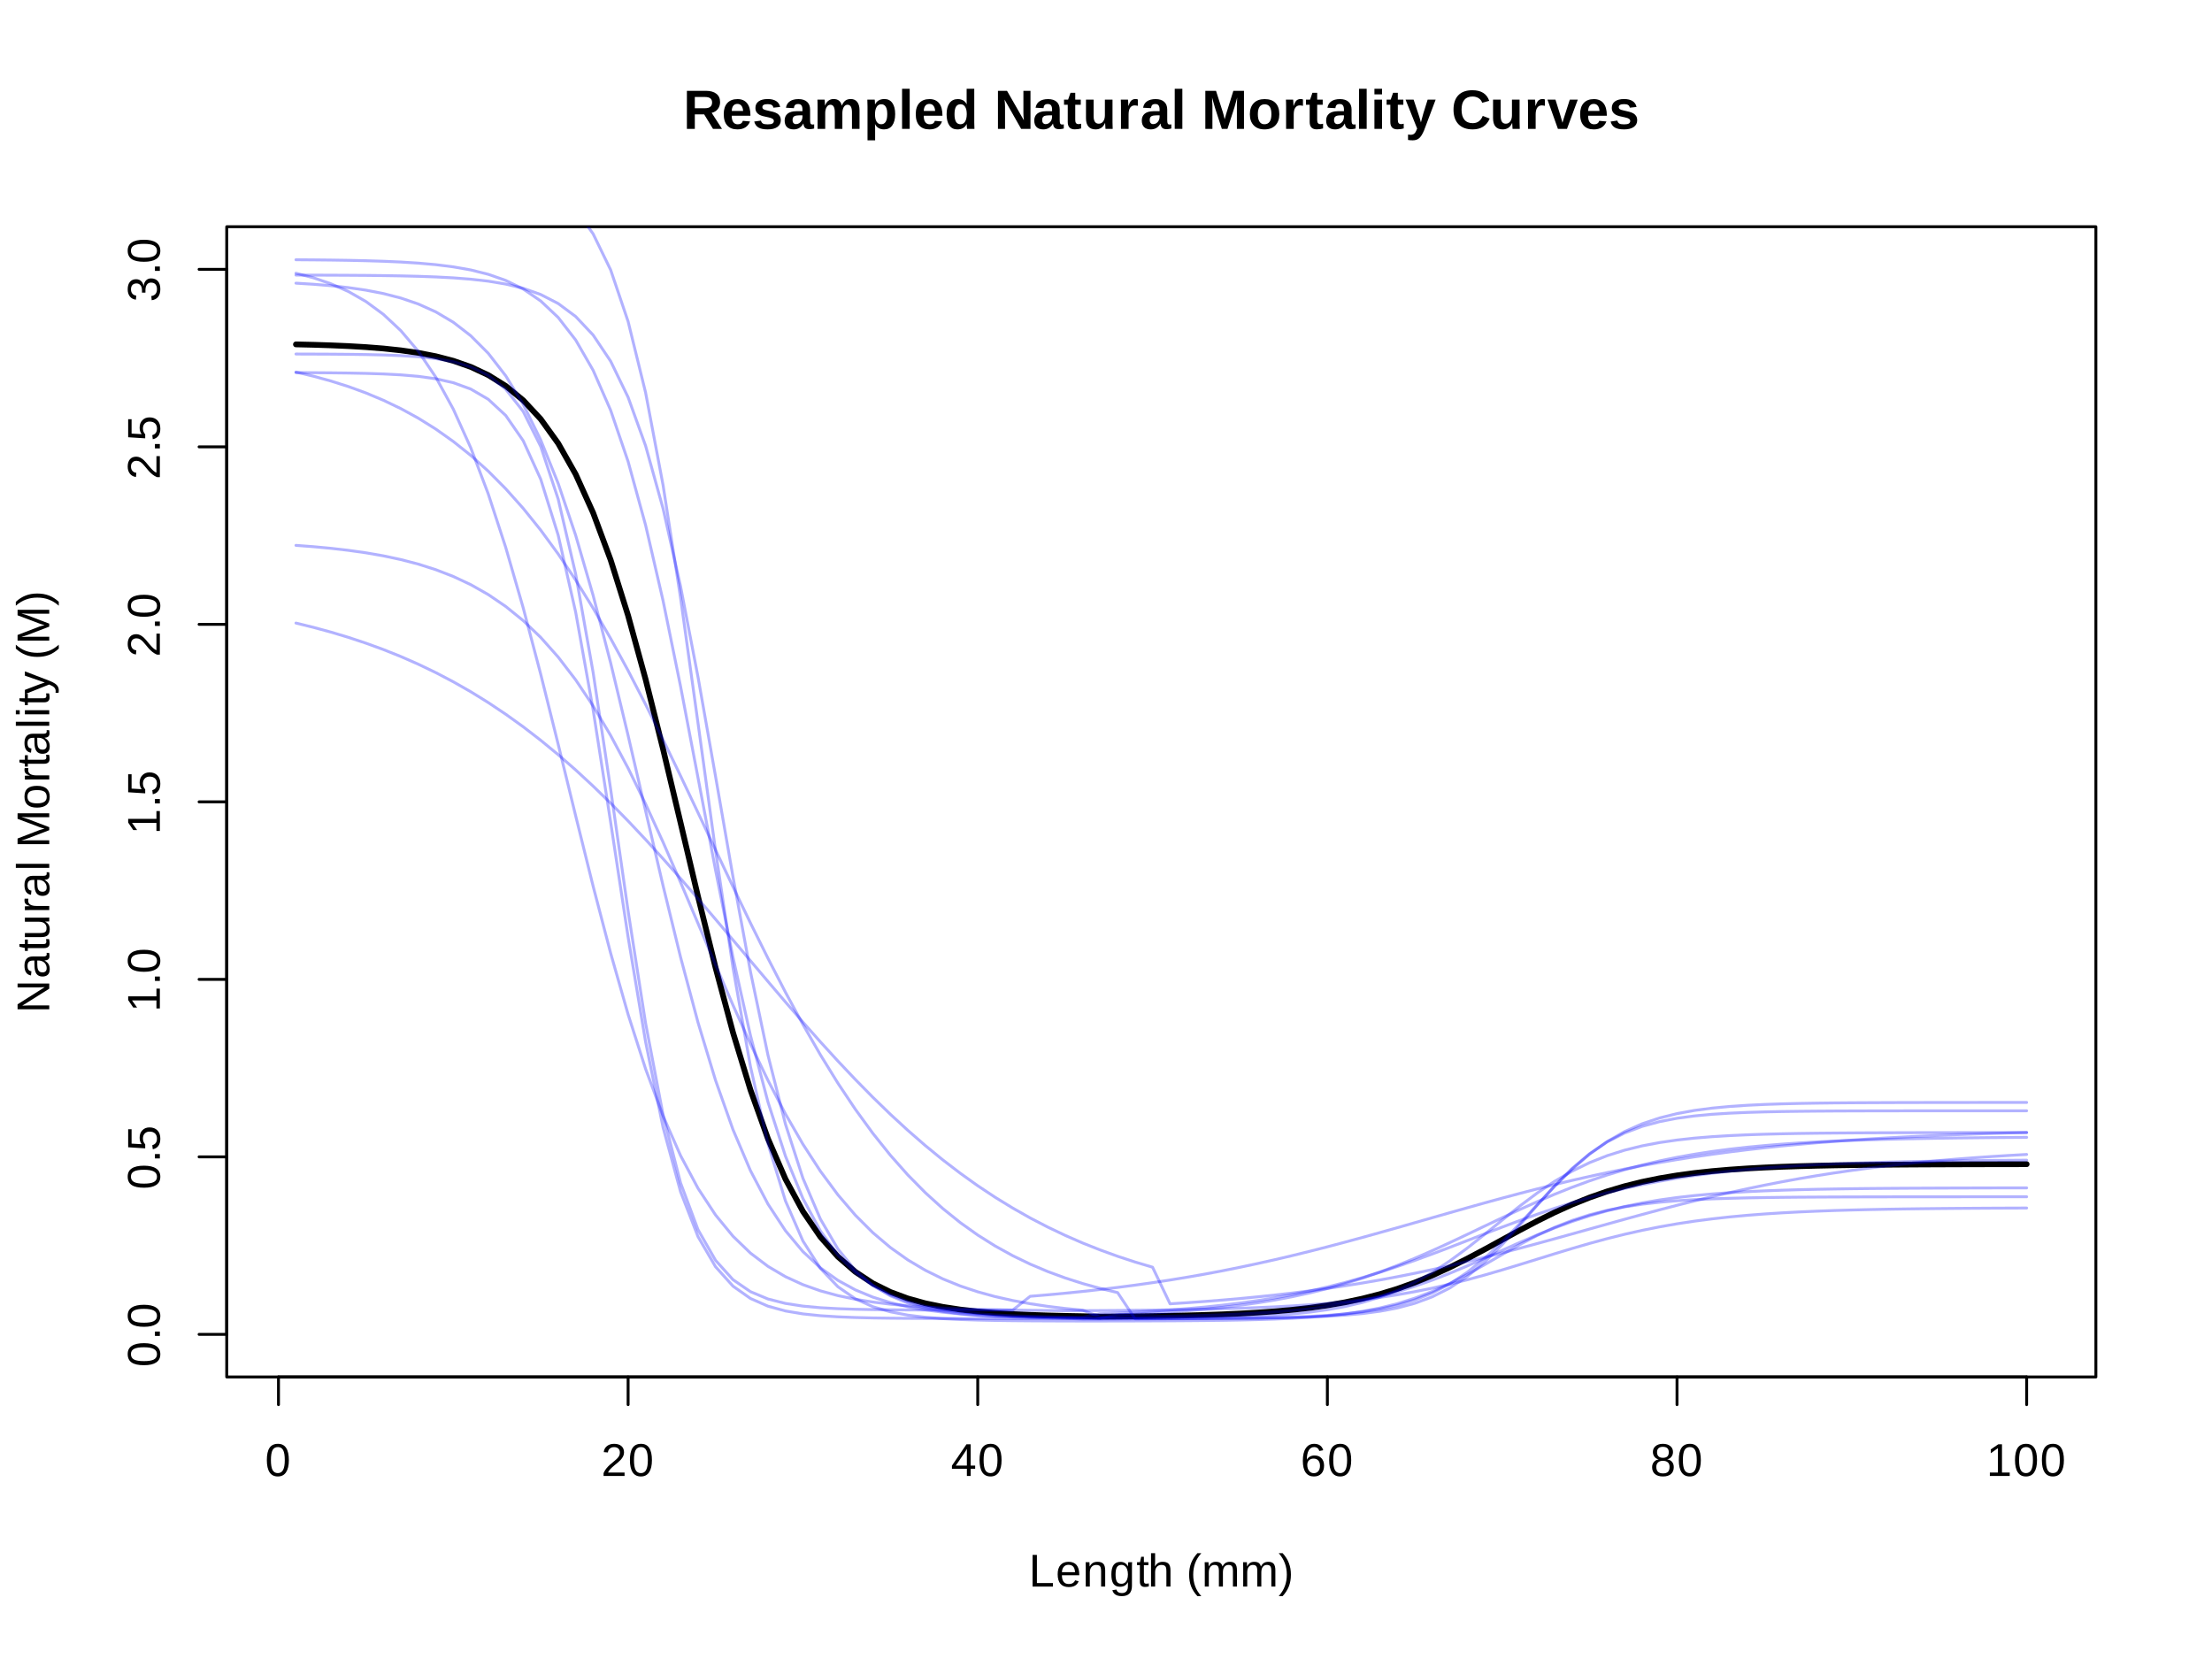 <?xml version="1.0" encoding="UTF-8"?>
<svg xmlns="http://www.w3.org/2000/svg" xmlns:xlink="http://www.w3.org/1999/xlink" width="576" height="432" viewBox="0 0 576 432">
<defs>
<g>
<g id="glyph-0-0">
<path d="M 6.203 -4.125 C 6.203 -2.75 5.957 -1.695 5.469 -0.969 C 4.988 -0.238 4.273 0.125 3.328 0.125 C 2.379 0.125 1.664 -0.234 1.188 -0.953 C 0.707 -1.68 0.469 -2.738 0.469 -4.125 C 0.469 -5.551 0.695 -6.613 1.156 -7.312 C 1.625 -8.02 2.359 -8.375 3.359 -8.375 C 4.328 -8.375 5.039 -8.016 5.5 -7.297 C 5.969 -6.586 6.203 -5.531 6.203 -4.125 Z M 5.141 -4.125 C 5.141 -5.32 5 -6.188 4.719 -6.719 C 4.445 -7.258 3.992 -7.531 3.359 -7.531 C 2.711 -7.531 2.242 -7.266 1.953 -6.734 C 1.672 -6.203 1.531 -5.332 1.531 -4.125 C 1.531 -2.957 1.672 -2.102 1.953 -1.562 C 2.242 -1.02 2.703 -0.75 3.328 -0.75 C 3.953 -0.75 4.41 -1.023 4.703 -1.578 C 4.992 -2.129 5.141 -2.977 5.141 -4.125 Z M 5.141 -4.125 "/>
</g>
<g id="glyph-0-1">
<path d="M 0.609 0 L 0.609 -0.75 C 0.805 -1.207 1.047 -1.609 1.328 -1.953 C 1.617 -2.305 1.922 -2.625 2.234 -2.906 C 2.555 -3.188 2.867 -3.445 3.172 -3.688 C 3.484 -3.938 3.766 -4.18 4.016 -4.422 C 4.266 -4.66 4.469 -4.91 4.625 -5.172 C 4.781 -5.441 4.859 -5.742 4.859 -6.078 C 4.859 -6.535 4.723 -6.891 4.453 -7.141 C 4.191 -7.391 3.828 -7.516 3.359 -7.516 C 2.898 -7.516 2.523 -7.391 2.234 -7.141 C 1.953 -6.898 1.785 -6.562 1.734 -6.125 L 0.656 -6.219 C 0.727 -6.875 1.004 -7.395 1.484 -7.781 C 1.973 -8.176 2.598 -8.375 3.359 -8.375 C 4.18 -8.375 4.816 -8.176 5.266 -7.781 C 5.711 -7.395 5.938 -6.844 5.938 -6.125 C 5.938 -5.801 5.863 -5.477 5.719 -5.156 C 5.57 -4.844 5.352 -4.523 5.062 -4.203 C 4.781 -3.891 4.227 -3.406 3.406 -2.75 C 2.957 -2.375 2.598 -2.039 2.328 -1.75 C 2.066 -1.457 1.879 -1.172 1.766 -0.891 L 6.078 -0.891 L 6.078 0 Z M 0.609 0 "/>
</g>
<g id="glyph-0-2">
<path d="M 5.156 -1.875 L 5.156 0 L 4.172 0 L 4.172 -1.875 L 0.281 -1.875 L 0.281 -2.688 L 4.062 -8.25 L 5.156 -8.25 L 5.156 -2.703 L 6.328 -2.703 L 6.328 -1.875 Z M 4.172 -7.062 C 4.16 -7.039 4.102 -6.938 4 -6.75 C 3.895 -6.57 3.82 -6.445 3.781 -6.375 L 1.656 -3.25 L 1.344 -2.812 L 1.25 -2.703 L 4.172 -2.703 Z M 4.172 -7.062 "/>
</g>
<g id="glyph-0-3">
<path d="M 6.141 -2.703 C 6.141 -1.828 5.906 -1.133 5.438 -0.625 C 4.969 -0.125 4.316 0.125 3.484 0.125 C 2.555 0.125 1.844 -0.219 1.344 -0.906 C 0.852 -1.602 0.609 -2.613 0.609 -3.938 C 0.609 -5.363 0.863 -6.457 1.375 -7.219 C 1.883 -7.988 2.613 -8.375 3.562 -8.375 C 4.812 -8.375 5.598 -7.816 5.922 -6.703 L 4.906 -6.516 C 4.695 -7.191 4.242 -7.531 3.547 -7.531 C 2.953 -7.531 2.488 -7.25 2.156 -6.688 C 1.82 -6.125 1.656 -5.312 1.656 -4.25 C 1.852 -4.602 2.125 -4.875 2.469 -5.062 C 2.812 -5.25 3.207 -5.344 3.656 -5.344 C 4.426 -5.344 5.031 -5.102 5.469 -4.625 C 5.914 -4.145 6.141 -3.504 6.141 -2.703 Z M 5.078 -2.656 C 5.078 -3.25 4.93 -3.707 4.641 -4.031 C 4.348 -4.363 3.938 -4.531 3.406 -4.531 C 2.914 -4.531 2.52 -4.383 2.219 -4.094 C 1.914 -3.801 1.766 -3.406 1.766 -2.906 C 1.766 -2.27 1.922 -1.75 2.234 -1.344 C 2.547 -0.938 2.953 -0.734 3.453 -0.734 C 3.953 -0.734 4.348 -0.906 4.641 -1.25 C 4.93 -1.594 5.078 -2.062 5.078 -2.656 Z M 5.078 -2.656 "/>
</g>
<g id="glyph-0-4">
<path d="M 6.156 -2.297 C 6.156 -1.535 5.91 -0.941 5.422 -0.516 C 4.941 -0.086 4.25 0.125 3.344 0.125 C 2.457 0.125 1.766 -0.082 1.266 -0.5 C 0.766 -0.926 0.516 -1.523 0.516 -2.297 C 0.516 -2.828 0.672 -3.273 0.984 -3.641 C 1.297 -4.016 1.691 -4.238 2.172 -4.312 L 2.172 -4.344 C 1.723 -4.445 1.367 -4.676 1.109 -5.031 C 0.848 -5.383 0.719 -5.797 0.719 -6.266 C 0.719 -6.891 0.953 -7.395 1.422 -7.781 C 1.891 -8.176 2.52 -8.375 3.312 -8.375 C 4.125 -8.375 4.766 -8.18 5.234 -7.797 C 5.711 -7.422 5.953 -6.906 5.953 -6.25 C 5.953 -5.781 5.816 -5.367 5.547 -5.016 C 5.285 -4.66 4.93 -4.441 4.484 -4.359 L 4.484 -4.328 C 5.016 -4.242 5.426 -4.02 5.719 -3.656 C 6.008 -3.301 6.156 -2.848 6.156 -2.297 Z M 4.859 -6.188 C 4.859 -7.125 4.344 -7.594 3.312 -7.594 C 2.82 -7.594 2.445 -7.473 2.188 -7.234 C 1.926 -7.004 1.797 -6.656 1.797 -6.188 C 1.797 -5.719 1.926 -5.359 2.188 -5.109 C 2.457 -4.859 2.836 -4.734 3.328 -4.734 C 3.828 -4.734 4.207 -4.848 4.469 -5.078 C 4.727 -5.305 4.859 -5.676 4.859 -6.188 Z M 5.062 -2.406 C 5.062 -2.914 4.906 -3.301 4.594 -3.562 C 4.289 -3.82 3.863 -3.953 3.312 -3.953 C 2.781 -3.953 2.363 -3.812 2.062 -3.531 C 1.758 -3.25 1.609 -2.863 1.609 -2.375 C 1.609 -1.238 2.191 -0.672 3.359 -0.672 C 3.93 -0.672 4.359 -0.805 4.641 -1.078 C 4.922 -1.359 5.062 -1.801 5.062 -2.406 Z M 5.062 -2.406 "/>
</g>
<g id="glyph-0-5">
<path d="M 0.922 0 L 0.922 -0.891 L 3.016 -0.891 L 3.016 -7.25 L 1.156 -5.922 L 1.156 -6.922 L 3.109 -8.25 L 4.078 -8.25 L 4.078 -0.891 L 6.094 -0.891 L 6.094 0 Z M 0.922 0 "/>
</g>
<g id="glyph-0-6">
<path d="M 0.984 0 L 0.984 -8.25 L 2.109 -8.25 L 2.109 -0.922 L 6.281 -0.922 L 6.281 0 Z M 0.984 0 "/>
</g>
<g id="glyph-0-7">
<path d="M 1.625 -2.953 C 1.625 -2.223 1.77 -1.66 2.062 -1.266 C 2.363 -0.867 2.805 -0.672 3.391 -0.672 C 3.848 -0.672 4.211 -0.758 4.484 -0.938 C 4.766 -1.125 4.953 -1.359 5.047 -1.641 L 5.969 -1.391 C 5.594 -0.379 4.734 0.125 3.391 0.125 C 2.453 0.125 1.738 -0.156 1.25 -0.719 C 0.758 -1.281 0.516 -2.113 0.516 -3.219 C 0.516 -4.258 0.758 -5.055 1.25 -5.609 C 1.738 -6.172 2.438 -6.453 3.344 -6.453 C 5.207 -6.453 6.141 -5.332 6.141 -3.094 L 6.141 -2.953 Z M 5.047 -3.75 C 4.992 -4.426 4.828 -4.914 4.547 -5.219 C 4.266 -5.52 3.859 -5.672 3.328 -5.672 C 2.816 -5.672 2.41 -5.5 2.109 -5.156 C 1.816 -4.82 1.656 -4.352 1.625 -3.75 Z M 5.047 -3.75 "/>
</g>
<g id="glyph-0-8">
<path d="M 4.828 0 L 4.828 -4.016 C 4.828 -4.43 4.785 -4.754 4.703 -4.984 C 4.629 -5.223 4.5 -5.391 4.312 -5.484 C 4.133 -5.586 3.875 -5.641 3.531 -5.641 C 3.02 -5.641 2.617 -5.461 2.328 -5.109 C 2.035 -4.766 1.891 -4.285 1.891 -3.672 L 1.891 0 L 0.828 0 L 0.828 -4.984 C 0.828 -5.723 0.816 -6.176 0.797 -6.344 L 1.797 -6.344 C 1.797 -6.32 1.797 -6.266 1.797 -6.172 C 1.805 -6.086 1.812 -5.988 1.812 -5.875 C 1.82 -5.77 1.832 -5.562 1.844 -5.25 L 1.859 -5.25 C 2.098 -5.688 2.375 -5.992 2.688 -6.172 C 3.008 -6.359 3.41 -6.453 3.891 -6.453 C 4.578 -6.453 5.082 -6.281 5.406 -5.938 C 5.727 -5.594 5.891 -5.02 5.891 -4.219 L 5.891 0 Z M 4.828 0 "/>
</g>
<g id="glyph-0-9">
<path d="M 3.219 2.484 C 2.52 2.484 1.961 2.348 1.547 2.078 C 1.141 1.805 0.879 1.422 0.766 0.922 L 1.828 0.781 C 1.898 1.07 2.055 1.297 2.297 1.453 C 2.535 1.609 2.848 1.688 3.234 1.688 C 4.285 1.688 4.812 1.07 4.812 -0.156 L 4.812 -1.172 C 4.602 -0.766 4.328 -0.457 3.984 -0.25 C 3.641 -0.051 3.234 0.047 2.766 0.047 C 1.984 0.047 1.41 -0.207 1.047 -0.719 C 0.68 -1.238 0.5 -2.051 0.5 -3.156 C 0.5 -4.281 0.695 -5.109 1.094 -5.641 C 1.488 -6.172 2.086 -6.438 2.891 -6.438 C 3.336 -6.438 3.723 -6.332 4.047 -6.125 C 4.379 -5.926 4.633 -5.633 4.812 -5.25 L 4.828 -5.25 C 4.828 -5.375 4.832 -5.578 4.844 -5.859 C 4.863 -6.148 4.883 -6.312 4.906 -6.344 L 5.906 -6.344 C 5.875 -6.133 5.859 -5.695 5.859 -5.031 L 5.859 -0.188 C 5.859 1.594 4.977 2.484 3.219 2.484 Z M 4.812 -3.172 C 4.812 -3.68 4.738 -4.125 4.594 -4.5 C 4.457 -4.875 4.258 -5.16 4 -5.359 C 3.75 -5.555 3.461 -5.656 3.141 -5.656 C 2.598 -5.656 2.203 -5.457 1.953 -5.062 C 1.711 -4.676 1.594 -4.047 1.594 -3.172 C 1.594 -2.305 1.707 -1.68 1.938 -1.297 C 2.164 -0.922 2.562 -0.734 3.125 -0.734 C 3.457 -0.734 3.75 -0.828 4 -1.016 C 4.258 -1.211 4.457 -1.492 4.594 -1.859 C 4.738 -2.234 4.812 -2.672 4.812 -3.172 Z M 4.812 -3.172 "/>
</g>
<g id="glyph-0-10">
<path d="M 3.25 -0.047 C 2.895 0.047 2.539 0.094 2.188 0.094 C 1.344 0.094 0.922 -0.383 0.922 -1.344 L 0.922 -5.578 L 0.188 -5.578 L 0.188 -6.344 L 0.953 -6.344 L 1.266 -7.766 L 1.969 -7.766 L 1.969 -6.344 L 3.141 -6.344 L 3.141 -5.578 L 1.969 -5.578 L 1.969 -1.578 C 1.969 -1.266 2.016 -1.047 2.109 -0.922 C 2.211 -0.805 2.391 -0.75 2.641 -0.75 C 2.773 -0.75 2.977 -0.773 3.25 -0.828 Z M 3.25 -0.047 "/>
</g>
<g id="glyph-0-11">
<path d="M 1.859 -5.25 C 2.086 -5.664 2.359 -5.969 2.672 -6.156 C 2.992 -6.352 3.398 -6.453 3.891 -6.453 C 4.578 -6.453 5.082 -6.281 5.406 -5.938 C 5.727 -5.602 5.891 -5.031 5.891 -4.219 L 5.891 0 L 4.828 0 L 4.828 -4.016 C 4.828 -4.461 4.785 -4.797 4.703 -5.016 C 4.629 -5.234 4.5 -5.391 4.312 -5.484 C 4.125 -5.586 3.863 -5.641 3.531 -5.641 C 3.031 -5.641 2.629 -5.469 2.328 -5.125 C 2.035 -4.781 1.891 -4.316 1.891 -3.734 L 1.891 0 L 0.828 0 L 0.828 -8.703 L 1.891 -8.703 L 1.891 -6.438 C 1.891 -6.195 1.879 -5.945 1.859 -5.688 C 1.848 -5.438 1.844 -5.289 1.844 -5.25 Z M 1.859 -5.25 "/>
</g>
<g id="glyph-0-12">
</g>
<g id="glyph-0-13">
<path d="M 0.75 -3.125 C 0.75 -4.25 0.926 -5.258 1.281 -6.156 C 1.633 -7.051 2.176 -7.898 2.906 -8.703 L 3.922 -8.703 C 3.191 -7.891 2.656 -7.023 2.312 -6.109 C 1.977 -5.191 1.812 -4.191 1.812 -3.109 C 1.812 -2.023 1.977 -1.023 2.312 -0.109 C 2.645 0.797 3.18 1.66 3.922 2.484 L 2.906 2.484 C 2.164 1.691 1.617 0.848 1.266 -0.047 C 0.922 -0.953 0.75 -1.969 0.75 -3.094 Z M 0.75 -3.125 "/>
</g>
<g id="glyph-0-14">
<path d="M 4.5 0 L 4.5 -4.016 C 4.5 -4.629 4.414 -5.051 4.25 -5.281 C 4.082 -5.52 3.781 -5.641 3.344 -5.641 C 2.895 -5.641 2.535 -5.469 2.266 -5.125 C 2.004 -4.781 1.875 -4.297 1.875 -3.672 L 1.875 0 L 0.828 0 L 0.828 -4.984 C 0.828 -5.723 0.816 -6.176 0.797 -6.344 L 1.797 -6.344 C 1.797 -6.32 1.797 -6.266 1.797 -6.172 C 1.805 -6.086 1.812 -5.988 1.812 -5.875 C 1.82 -5.77 1.832 -5.562 1.844 -5.25 L 1.859 -5.25 C 2.086 -5.707 2.348 -6.02 2.641 -6.188 C 2.93 -6.363 3.285 -6.453 3.703 -6.453 C 4.191 -6.453 4.57 -6.359 4.844 -6.172 C 5.125 -5.984 5.32 -5.676 5.438 -5.25 L 5.453 -5.25 C 5.672 -5.676 5.93 -5.984 6.234 -6.172 C 6.547 -6.359 6.926 -6.453 7.375 -6.453 C 8.008 -6.453 8.473 -6.281 8.766 -5.938 C 9.055 -5.594 9.203 -5.02 9.203 -4.219 L 9.203 0 L 8.156 0 L 8.156 -4.016 C 8.156 -4.629 8.07 -5.051 7.906 -5.281 C 7.738 -5.52 7.438 -5.641 7 -5.641 C 6.539 -5.641 6.18 -5.469 5.922 -5.125 C 5.672 -4.789 5.547 -4.305 5.547 -3.672 L 5.547 0 Z M 4.5 0 "/>
</g>
<g id="glyph-0-15">
<path d="M 3.25 -3.094 C 3.25 -1.969 3.07 -0.953 2.719 -0.047 C 2.363 0.848 1.82 1.691 1.094 2.484 L 0.078 2.484 C 0.805 1.66 1.336 0.797 1.672 -0.109 C 2.016 -1.016 2.188 -2.016 2.188 -3.109 C 2.188 -4.191 2.016 -5.188 1.672 -6.094 C 1.336 -7.008 0.805 -7.879 0.078 -8.703 L 1.094 -8.703 C 1.832 -7.898 2.375 -7.047 2.719 -6.141 C 3.07 -5.242 3.25 -4.238 3.25 -3.125 Z M 3.25 -3.094 "/>
</g>
<g id="glyph-1-0">
<path d="M -4.125 -6.203 C -2.75 -6.203 -1.695 -5.957 -0.969 -5.469 C -0.238 -4.988 0.125 -4.273 0.125 -3.328 C 0.125 -2.379 -0.234 -1.664 -0.953 -1.188 C -1.68 -0.707 -2.738 -0.469 -4.125 -0.469 C -5.551 -0.469 -6.613 -0.695 -7.312 -1.156 C -8.02 -1.625 -8.375 -2.359 -8.375 -3.359 C -8.375 -4.328 -8.016 -5.039 -7.297 -5.5 C -6.586 -5.969 -5.531 -6.203 -4.125 -6.203 Z M -4.125 -5.141 C -5.32 -5.141 -6.188 -5 -6.719 -4.719 C -7.258 -4.445 -7.531 -3.992 -7.531 -3.359 C -7.531 -2.711 -7.266 -2.242 -6.734 -1.953 C -6.203 -1.672 -5.332 -1.531 -4.125 -1.531 C -2.957 -1.531 -2.102 -1.672 -1.562 -1.953 C -1.02 -2.242 -0.75 -2.703 -0.75 -3.328 C -0.75 -3.953 -1.023 -4.41 -1.578 -4.703 C -2.129 -4.992 -2.977 -5.141 -4.125 -5.141 Z M -4.125 -5.141 "/>
</g>
<g id="glyph-1-1">
<path d="M 0 -1.094 L -1.281 -1.094 L -1.281 -2.234 L 0 -2.234 Z M 0 -1.094 "/>
</g>
<g id="glyph-1-2">
<path d="M -2.688 -6.172 C -1.82 -6.172 -1.133 -5.91 -0.625 -5.391 C -0.125 -4.879 0.125 -4.16 0.125 -3.234 C 0.125 -2.473 -0.039 -1.852 -0.375 -1.375 C -0.719 -0.906 -1.207 -0.609 -1.844 -0.484 L -1.969 -1.547 C -1.156 -1.766 -0.75 -2.336 -0.75 -3.266 C -0.75 -3.828 -0.914 -4.27 -1.25 -4.594 C -1.594 -4.914 -2.066 -5.078 -2.672 -5.078 C -3.191 -5.078 -3.609 -4.914 -3.922 -4.594 C -4.242 -4.27 -4.406 -3.832 -4.406 -3.281 C -4.406 -3 -4.359 -2.734 -4.266 -2.484 C -4.18 -2.242 -4.031 -2 -3.812 -1.75 L -3.812 -0.719 L -8.25 -1 L -8.25 -5.688 L -7.359 -5.688 L -7.359 -1.953 L -4.734 -1.797 C -5.086 -2.254 -5.266 -2.82 -5.266 -3.5 C -5.266 -4.312 -5.023 -4.957 -4.547 -5.438 C -4.078 -5.926 -3.457 -6.172 -2.688 -6.172 Z M -2.688 -6.172 "/>
</g>
<g id="glyph-1-3">
<path d="M 0 -0.922 L -0.891 -0.922 L -0.891 -3.016 L -7.25 -3.016 L -5.922 -1.156 L -6.922 -1.156 L -8.25 -3.109 L -8.25 -4.078 L -0.891 -4.078 L -0.891 -6.094 L 0 -6.094 Z M 0 -0.922 "/>
</g>
<g id="glyph-1-4">
<path d="M 0 -0.609 L -0.75 -0.609 C -1.207 -0.805 -1.609 -1.047 -1.953 -1.328 C -2.305 -1.617 -2.625 -1.922 -2.906 -2.234 C -3.188 -2.555 -3.445 -2.867 -3.688 -3.172 C -3.938 -3.484 -4.18 -3.766 -4.422 -4.016 C -4.66 -4.266 -4.91 -4.469 -5.172 -4.625 C -5.441 -4.781 -5.742 -4.859 -6.078 -4.859 C -6.535 -4.859 -6.891 -4.723 -7.141 -4.453 C -7.391 -4.191 -7.516 -3.828 -7.516 -3.359 C -7.516 -2.898 -7.391 -2.523 -7.141 -2.234 C -6.898 -1.953 -6.562 -1.785 -6.125 -1.734 L -6.219 -0.656 C -6.875 -0.727 -7.395 -1.004 -7.781 -1.484 C -8.176 -1.973 -8.375 -2.598 -8.375 -3.359 C -8.375 -4.18 -8.176 -4.816 -7.781 -5.266 C -7.395 -5.711 -6.844 -5.938 -6.125 -5.938 C -5.801 -5.938 -5.477 -5.863 -5.156 -5.719 C -4.844 -5.57 -4.523 -5.352 -4.203 -5.062 C -3.891 -4.781 -3.406 -4.227 -2.75 -3.406 C -2.375 -2.957 -2.039 -2.598 -1.75 -2.328 C -1.457 -2.066 -1.172 -1.879 -0.891 -1.766 L -0.891 -6.078 L 0 -6.078 Z M 0 -0.609 "/>
</g>
<g id="glyph-1-5">
<path d="M -2.281 -6.141 C -1.52 -6.141 -0.926 -5.895 -0.5 -5.406 C -0.082 -4.926 0.125 -4.238 0.125 -3.344 C 0.125 -2.508 -0.062 -1.844 -0.438 -1.344 C -0.82 -0.844 -1.383 -0.547 -2.125 -0.453 L -2.219 -1.547 C -1.238 -1.691 -0.75 -2.289 -0.75 -3.344 C -0.75 -3.875 -0.879 -4.289 -1.141 -4.594 C -1.41 -4.895 -1.801 -5.047 -2.312 -5.047 C -2.758 -5.047 -3.109 -4.875 -3.359 -4.531 C -3.617 -4.188 -3.75 -3.688 -3.75 -3.031 L -3.75 -2.438 L -4.656 -2.438 L -4.656 -3.016 C -4.656 -3.586 -4.781 -4.031 -5.031 -4.344 C -5.289 -4.664 -5.641 -4.828 -6.078 -4.828 C -6.523 -4.828 -6.875 -4.695 -7.125 -4.438 C -7.383 -4.188 -7.516 -3.801 -7.516 -3.281 C -7.516 -2.82 -7.395 -2.445 -7.156 -2.156 C -6.914 -1.875 -6.578 -1.707 -6.141 -1.656 L -6.234 -0.594 C -6.91 -0.676 -7.438 -0.957 -7.812 -1.438 C -8.188 -1.914 -8.375 -2.535 -8.375 -3.297 C -8.375 -4.129 -8.18 -4.773 -7.797 -5.234 C -7.41 -5.691 -6.875 -5.922 -6.188 -5.922 C -5.664 -5.922 -5.238 -5.77 -4.906 -5.469 C -4.57 -5.176 -4.348 -4.75 -4.234 -4.188 L -4.219 -4.188 C -4.145 -4.801 -3.938 -5.281 -3.594 -5.625 C -3.25 -5.969 -2.812 -6.141 -2.281 -6.141 Z M -2.281 -6.141 "/>
</g>
<g id="glyph-1-6">
<path d="M 0 -6.344 L -7.031 -1.922 L -6.469 -1.953 L -5.484 -1.984 L 0 -1.984 L 0 -0.984 L -8.25 -0.984 L -8.25 -2.281 L -1.172 -6.75 C -1.941 -6.707 -2.5 -6.688 -2.844 -6.688 L -8.25 -6.688 L -8.25 -7.688 L 0 -7.688 Z M 0 -6.344 "/>
</g>
<g id="glyph-1-7">
<path d="M 0.125 -2.422 C 0.125 -1.785 -0.039 -1.305 -0.375 -0.984 C -0.719 -0.672 -1.18 -0.516 -1.766 -0.516 C -2.422 -0.516 -2.926 -0.727 -3.281 -1.156 C -3.633 -1.594 -3.82 -2.289 -3.844 -3.25 L -3.875 -4.672 L -4.219 -4.672 C -4.727 -4.672 -5.094 -4.562 -5.312 -4.344 C -5.539 -4.125 -5.656 -3.781 -5.656 -3.312 C -5.656 -2.844 -5.57 -2.5 -5.406 -2.281 C -5.25 -2.062 -4.992 -1.93 -4.641 -1.891 L -4.75 -0.797 C -5.883 -0.973 -6.453 -1.816 -6.453 -3.328 C -6.453 -4.129 -6.27 -4.727 -5.906 -5.125 C -5.539 -5.531 -5.016 -5.734 -4.328 -5.734 L -1.594 -5.734 C -1.281 -5.734 -1.047 -5.773 -0.891 -5.859 C -0.734 -5.941 -0.656 -6.098 -0.656 -6.328 C -0.656 -6.43 -0.664 -6.547 -0.688 -6.672 L -0.031 -6.672 C 0.031 -6.41 0.062 -6.141 0.062 -5.859 C 0.062 -5.473 -0.039 -5.188 -0.25 -5 C -0.457 -4.82 -0.781 -4.723 -1.219 -4.703 L -1.219 -4.672 C -0.727 -4.398 -0.379 -4.082 -0.172 -3.719 C 0.023 -3.363 0.125 -2.93 0.125 -2.422 Z M -0.672 -2.672 C -0.672 -3.055 -0.758 -3.398 -0.938 -3.703 C -1.113 -4.004 -1.352 -4.238 -1.656 -4.406 C -1.969 -4.582 -2.285 -4.672 -2.609 -4.672 L -3.125 -4.672 L -3.109 -3.516 C -3.098 -3.016 -3.047 -2.633 -2.953 -2.375 C -2.859 -2.125 -2.711 -1.93 -2.516 -1.797 C -2.328 -1.66 -2.07 -1.594 -1.75 -1.594 C -1.406 -1.594 -1.141 -1.688 -0.953 -1.875 C -0.766 -2.062 -0.672 -2.328 -0.672 -2.672 Z M -0.672 -2.672 "/>
</g>
<g id="glyph-1-8">
<path d="M -0.047 -3.25 C 0.047 -2.895 0.094 -2.539 0.094 -2.188 C 0.094 -1.344 -0.383 -0.922 -1.344 -0.922 L -5.578 -0.922 L -5.578 -0.188 L -6.344 -0.188 L -6.344 -0.953 L -7.766 -1.266 L -7.766 -1.969 L -6.344 -1.969 L -6.344 -3.141 L -5.578 -3.141 L -5.578 -1.969 L -1.578 -1.969 C -1.266 -1.969 -1.047 -2.016 -0.922 -2.109 C -0.805 -2.211 -0.75 -2.391 -0.75 -2.641 C -0.75 -2.773 -0.773 -2.977 -0.828 -3.25 Z M -0.047 -3.25 "/>
</g>
<g id="glyph-1-9">
<path d="M -6.344 -1.844 L -2.328 -1.844 C -1.898 -1.844 -1.57 -1.883 -1.344 -1.969 C -1.113 -2.051 -0.945 -2.18 -0.844 -2.359 C -0.75 -2.535 -0.703 -2.797 -0.703 -3.141 C -0.703 -3.648 -0.875 -4.051 -1.219 -4.344 C -1.562 -4.633 -2.047 -4.781 -2.672 -4.781 L -6.344 -4.781 L -6.344 -5.844 L -1.359 -5.844 C -0.617 -5.844 -0.164 -5.852 0 -5.875 L 0 -4.875 C -0.02 -4.875 -0.07 -4.867 -0.156 -4.859 C -0.238 -4.859 -0.336 -4.852 -0.453 -4.844 C -0.566 -4.844 -0.773 -4.836 -1.078 -4.828 L -1.078 -4.812 C -0.641 -4.57 -0.328 -4.289 -0.141 -3.969 C 0.035 -3.656 0.125 -3.266 0.125 -2.797 C 0.125 -2.098 -0.047 -1.586 -0.391 -1.266 C -0.742 -0.941 -1.316 -0.781 -2.109 -0.781 L -6.344 -0.781 Z M -6.344 -1.844 "/>
</g>
<g id="glyph-1-10">
<path d="M 0 -0.828 L -4.859 -0.828 C -5.305 -0.828 -5.801 -0.816 -6.344 -0.797 L -6.344 -1.797 C -5.625 -1.828 -5.191 -1.844 -5.047 -1.844 L -5.047 -1.859 C -5.586 -2.023 -5.957 -2.219 -6.156 -2.438 C -6.352 -2.656 -6.453 -2.969 -6.453 -3.375 C -6.453 -3.508 -6.438 -3.648 -6.406 -3.797 L -5.438 -3.797 C -5.469 -3.66 -5.484 -3.473 -5.484 -3.234 C -5.484 -2.797 -5.297 -2.461 -4.922 -2.234 C -4.547 -2.004 -4.008 -1.891 -3.312 -1.891 L 0 -1.891 Z M 0 -0.828 "/>
</g>
<g id="glyph-1-11">
<path d="M 0 -0.812 L -8.703 -0.812 L -8.703 -1.859 L 0 -1.859 Z M 0 -0.812 "/>
</g>
<g id="glyph-1-12">
</g>
<g id="glyph-1-13">
<path d="M 0 -8 L -5.516 -8 C -6.117 -8 -6.703 -8.02 -7.266 -8.062 C -6.566 -7.863 -6.02 -7.691 -5.625 -7.547 L 0 -5.406 L 0 -4.625 L -5.625 -2.469 L -6.625 -2.141 L -7.266 -1.938 L -6.609 -1.953 L -5.516 -1.984 L 0 -1.984 L 0 -0.984 L -8.25 -0.984 L -8.25 -2.453 L -2.531 -4.656 C -2.301 -4.727 -2.051 -4.801 -1.781 -4.875 C -1.52 -4.945 -1.332 -4.992 -1.219 -5.016 C -1.375 -5.047 -1.609 -5.113 -1.922 -5.219 C -2.242 -5.32 -2.445 -5.391 -2.531 -5.422 L -8.25 -7.578 L -8.25 -9.016 L 0 -9.016 Z M 0 -8 "/>
</g>
<g id="glyph-1-14">
<path d="M -3.172 -6.172 C -2.066 -6.172 -1.238 -5.926 -0.688 -5.438 C -0.145 -4.945 0.125 -4.238 0.125 -3.312 C 0.125 -2.383 -0.156 -1.68 -0.719 -1.203 C -1.289 -0.734 -2.109 -0.5 -3.172 -0.5 C -5.359 -0.5 -6.453 -1.445 -6.453 -3.344 C -6.453 -4.312 -6.188 -5.023 -5.656 -5.484 C -5.125 -5.941 -4.297 -6.172 -3.172 -6.172 Z M -3.172 -5.062 C -4.047 -5.062 -4.68 -4.93 -5.078 -4.672 C -5.473 -4.41 -5.672 -3.973 -5.672 -3.359 C -5.672 -2.742 -5.469 -2.297 -5.062 -2.016 C -4.664 -1.742 -4.035 -1.609 -3.172 -1.609 C -2.336 -1.609 -1.707 -1.742 -1.281 -2.016 C -0.863 -2.285 -0.656 -2.711 -0.656 -3.297 C -0.656 -3.93 -0.859 -4.383 -1.266 -4.656 C -1.672 -4.926 -2.305 -5.062 -3.172 -5.062 Z M -3.172 -5.062 "/>
</g>
<g id="glyph-1-15">
<path d="M -7.688 -0.797 L -8.703 -0.797 L -8.703 -1.859 L -7.688 -1.859 Z M 0 -0.797 L -6.344 -0.797 L -6.344 -1.859 L 0 -1.859 Z M 0 -0.797 "/>
</g>
<g id="glyph-1-16">
<path d="M 2.484 -1.125 C 2.484 -0.832 2.461 -0.586 2.422 -0.391 L 1.641 -0.391 C 1.66 -0.535 1.672 -0.703 1.672 -0.891 C 1.672 -1.547 1.188 -2.062 0.219 -2.438 L -0.031 -2.547 L -6.344 -0.031 L -6.344 -1.156 L -2.844 -2.484 C -2.781 -2.504 -2.711 -2.531 -2.641 -2.562 C -2.566 -2.594 -2.312 -2.68 -1.875 -2.828 C -1.438 -2.973 -1.195 -3.051 -1.156 -3.062 L -2.297 -3.469 L -6.344 -4.859 L -6.344 -5.984 L 0 -3.547 C 0.676 -3.273 1.176 -3.023 1.5 -2.797 C 1.832 -2.578 2.078 -2.328 2.234 -2.047 C 2.398 -1.773 2.484 -1.469 2.484 -1.125 Z M 2.484 -1.125 "/>
</g>
<g id="glyph-1-17">
<path d="M -3.125 -0.75 C -4.25 -0.75 -5.258 -0.926 -6.156 -1.281 C -7.051 -1.633 -7.898 -2.176 -8.703 -2.906 L -8.703 -3.922 C -7.891 -3.191 -7.023 -2.656 -6.109 -2.312 C -5.191 -1.977 -4.191 -1.812 -3.109 -1.812 C -2.023 -1.812 -1.023 -1.977 -0.109 -2.312 C 0.797 -2.645 1.66 -3.18 2.484 -3.922 L 2.484 -2.906 C 1.691 -2.164 0.848 -1.617 -0.047 -1.266 C -0.953 -0.922 -1.969 -0.75 -3.094 -0.75 Z M -3.125 -0.75 "/>
</g>
<g id="glyph-1-18">
<path d="M -3.094 -3.25 C -1.969 -3.25 -0.953 -3.07 -0.047 -2.719 C 0.848 -2.363 1.691 -1.82 2.484 -1.094 L 2.484 -0.078 C 1.66 -0.805 0.797 -1.336 -0.109 -1.672 C -1.016 -2.016 -2.016 -2.188 -3.109 -2.188 C -4.191 -2.188 -5.188 -2.016 -6.094 -1.672 C -7.008 -1.336 -7.879 -0.805 -8.703 -0.078 L -8.703 -1.094 C -7.898 -1.832 -7.047 -2.375 -6.141 -2.719 C -5.242 -3.07 -4.238 -3.25 -3.125 -3.25 Z M -3.094 -3.25 "/>
</g>
<g id="glyph-2-0">
<path d="M 7.766 0 L 5.469 -3.766 L 3.031 -3.766 L 3.031 0 L 0.969 0 L 0.969 -9.906 L 5.922 -9.906 C 7.098 -9.906 8.004 -9.648 8.641 -9.141 C 9.285 -8.641 9.609 -7.91 9.609 -6.953 C 9.609 -6.266 9.41 -5.664 9.016 -5.156 C 8.629 -4.656 8.098 -4.328 7.422 -4.172 L 10.109 0 Z M 7.531 -6.875 C 7.531 -7.82 6.922 -8.297 5.703 -8.297 L 3.031 -8.297 L 3.031 -5.375 L 5.75 -5.375 C 6.332 -5.375 6.773 -5.504 7.078 -5.766 C 7.379 -6.023 7.531 -6.395 7.531 -6.875 Z M 7.531 -6.875 "/>
</g>
<g id="glyph-2-1">
<path d="M 4.125 0.141 C 2.977 0.141 2.098 -0.195 1.484 -0.875 C 0.867 -1.551 0.562 -2.539 0.562 -3.844 C 0.562 -5.094 0.875 -6.055 1.5 -6.734 C 2.125 -7.41 3.008 -7.75 4.156 -7.75 C 5.25 -7.75 6.082 -7.383 6.656 -6.656 C 7.227 -5.938 7.516 -4.879 7.516 -3.484 L 7.516 -3.422 L 2.641 -3.422 C 2.641 -2.68 2.773 -2.125 3.047 -1.75 C 3.316 -1.375 3.707 -1.188 4.219 -1.188 C 4.914 -1.188 5.359 -1.488 5.547 -2.094 L 7.406 -1.922 C 6.863 -0.547 5.77 0.141 4.125 0.141 Z M 4.125 -6.5 C 3.656 -6.5 3.297 -6.336 3.047 -6.016 C 2.797 -5.691 2.664 -5.238 2.656 -4.656 L 5.609 -4.656 C 5.566 -5.27 5.414 -5.727 5.156 -6.031 C 4.906 -6.344 4.562 -6.5 4.125 -6.5 Z M 4.125 -6.5 "/>
</g>
<g id="glyph-2-2">
<path d="M 7.422 -2.219 C 7.422 -1.488 7.117 -0.91 6.516 -0.484 C 5.91 -0.066 5.078 0.141 4.016 0.141 C 2.973 0.141 2.172 -0.02 1.609 -0.344 C 1.055 -0.676 0.688 -1.195 0.5 -1.906 L 2.25 -2.156 C 2.344 -1.801 2.508 -1.547 2.75 -1.391 C 2.988 -1.242 3.41 -1.172 4.016 -1.172 C 4.566 -1.172 4.969 -1.238 5.219 -1.375 C 5.477 -1.52 5.609 -1.742 5.609 -2.047 C 5.609 -2.285 5.504 -2.473 5.297 -2.609 C 5.098 -2.754 4.754 -2.879 4.266 -2.984 C 3.148 -3.203 2.395 -3.406 2 -3.594 C 1.613 -3.789 1.316 -4.039 1.109 -4.344 C 0.91 -4.645 0.812 -5.016 0.812 -5.453 C 0.812 -6.18 1.086 -6.75 1.641 -7.156 C 2.203 -7.562 3 -7.766 4.031 -7.766 C 4.938 -7.766 5.664 -7.586 6.219 -7.234 C 6.77 -6.879 7.113 -6.367 7.25 -5.703 L 5.5 -5.516 C 5.438 -5.828 5.297 -6.055 5.078 -6.203 C 4.859 -6.359 4.508 -6.438 4.031 -6.438 C 3.562 -6.438 3.207 -6.375 2.969 -6.25 C 2.738 -6.133 2.625 -5.938 2.625 -5.656 C 2.625 -5.438 2.711 -5.258 2.891 -5.125 C 3.078 -5 3.383 -4.895 3.812 -4.812 C 4.406 -4.695 4.93 -4.57 5.391 -4.438 C 5.848 -4.312 6.219 -4.16 6.5 -3.984 C 6.781 -3.805 7.004 -3.578 7.172 -3.297 C 7.336 -3.016 7.422 -2.656 7.422 -2.219 Z M 7.422 -2.219 "/>
</g>
<g id="glyph-2-3">
<path d="M 2.766 0.141 C 2.023 0.141 1.445 -0.055 1.031 -0.453 C 0.625 -0.859 0.422 -1.426 0.422 -2.156 C 0.422 -2.938 0.676 -3.535 1.188 -3.953 C 1.707 -4.367 2.453 -4.582 3.422 -4.594 L 5.062 -4.609 L 5.062 -5 C 5.062 -5.5 4.973 -5.867 4.797 -6.109 C 4.629 -6.348 4.348 -6.469 3.953 -6.469 C 3.586 -6.469 3.316 -6.383 3.141 -6.219 C 2.973 -6.051 2.867 -5.773 2.828 -5.391 L 0.766 -5.5 C 0.891 -6.238 1.227 -6.797 1.781 -7.172 C 2.332 -7.555 3.082 -7.75 4.031 -7.75 C 5 -7.75 5.742 -7.508 6.266 -7.031 C 6.785 -6.562 7.047 -5.891 7.047 -5.016 L 7.047 -2.25 C 7.047 -1.82 7.094 -1.523 7.188 -1.359 C 7.281 -1.203 7.441 -1.125 7.672 -1.125 C 7.816 -1.125 7.961 -1.141 8.109 -1.172 L 8.109 -0.094 C 7.984 -0.07 7.875 -0.047 7.781 -0.016 C 7.688 0.004 7.594 0.02 7.5 0.031 C 7.406 0.051 7.305 0.062 7.203 0.062 C 7.098 0.07 6.977 0.078 6.844 0.078 C 6.344 0.078 5.973 -0.039 5.734 -0.281 C 5.492 -0.52 5.352 -0.879 5.312 -1.359 L 5.266 -1.359 C 4.711 -0.359 3.879 0.141 2.766 0.141 Z M 5.062 -3.531 L 4.047 -3.516 C 3.586 -3.492 3.258 -3.441 3.062 -3.359 C 2.875 -3.273 2.727 -3.148 2.625 -2.984 C 2.531 -2.816 2.484 -2.594 2.484 -2.312 C 2.484 -1.945 2.566 -1.676 2.734 -1.5 C 2.898 -1.32 3.117 -1.234 3.391 -1.234 C 3.703 -1.234 3.984 -1.316 4.234 -1.484 C 4.492 -1.66 4.695 -1.895 4.844 -2.188 C 4.988 -2.488 5.062 -2.805 5.062 -3.141 Z M 5.062 -3.531 "/>
</g>
<g id="glyph-2-4">
<path d="M 5.484 0 L 5.484 -4.266 C 5.484 -5.609 5.098 -6.281 4.328 -6.281 C 3.93 -6.281 3.609 -6.07 3.359 -5.656 C 3.109 -5.25 2.984 -4.723 2.984 -4.078 L 2.984 0 L 1 0 L 1 -5.906 C 1 -6.312 0.992 -6.645 0.984 -6.906 C 0.973 -7.164 0.961 -7.398 0.953 -7.609 L 2.828 -7.609 C 2.848 -7.523 2.867 -7.285 2.891 -6.891 C 2.91 -6.504 2.922 -6.238 2.922 -6.094 L 2.953 -6.094 C 3.191 -6.676 3.492 -7.098 3.859 -7.359 C 4.223 -7.629 4.66 -7.766 5.172 -7.766 C 6.336 -7.766 7.039 -7.207 7.281 -6.094 L 7.328 -6.094 C 7.586 -6.688 7.895 -7.113 8.25 -7.375 C 8.613 -7.633 9.078 -7.766 9.641 -7.766 C 10.379 -7.766 10.941 -7.508 11.328 -7 C 11.723 -6.5 11.922 -5.773 11.922 -4.828 L 11.922 0 L 9.953 0 L 9.953 -4.266 C 9.953 -5.609 9.566 -6.281 8.797 -6.281 C 8.41 -6.281 8.094 -6.094 7.844 -5.719 C 7.602 -5.344 7.473 -4.828 7.453 -4.172 L 7.453 0 Z M 5.484 0 "/>
</g>
<g id="glyph-2-5">
<path d="M 8.203 -3.844 C 8.203 -2.57 7.945 -1.586 7.438 -0.891 C 6.938 -0.203 6.223 0.141 5.297 0.141 C 4.754 0.141 4.285 0.023 3.891 -0.203 C 3.492 -0.441 3.191 -0.773 2.984 -1.203 L 2.938 -1.203 C 2.969 -1.066 2.984 -0.641 2.984 0.078 L 2.984 2.984 L 1 2.984 L 1 -5.859 C 1 -6.578 0.984 -7.16 0.953 -7.609 L 2.875 -7.609 C 2.895 -7.523 2.91 -7.359 2.922 -7.109 C 2.941 -6.859 2.953 -6.613 2.953 -6.375 L 2.984 -6.375 C 3.43 -7.301 4.242 -7.766 5.422 -7.766 C 6.305 -7.766 6.988 -7.422 7.469 -6.734 C 7.957 -6.055 8.203 -5.094 8.203 -3.844 Z M 6.141 -3.844 C 6.141 -5.551 5.617 -6.406 4.578 -6.406 C 4.055 -6.406 3.656 -6.172 3.375 -5.703 C 3.094 -5.242 2.953 -4.602 2.953 -3.781 C 2.953 -2.957 3.094 -2.32 3.375 -1.875 C 3.656 -1.426 4.051 -1.203 4.562 -1.203 C 5.613 -1.203 6.141 -2.082 6.141 -3.844 Z M 6.141 -3.844 "/>
</g>
<g id="glyph-2-6">
<path d="M 1 0 L 1 -10.438 L 2.984 -10.438 L 2.984 0 Z M 1 0 "/>
</g>
<g id="glyph-2-7">
<path d="M 5.938 0 C 5.914 -0.07 5.891 -0.25 5.859 -0.531 C 5.836 -0.812 5.828 -1.047 5.828 -1.234 L 5.797 -1.234 C 5.367 -0.316 4.562 0.141 3.375 0.141 C 2.488 0.141 1.801 -0.203 1.312 -0.891 C 0.832 -1.586 0.594 -2.555 0.594 -3.797 C 0.594 -5.055 0.848 -6.031 1.359 -6.719 C 1.867 -7.406 2.586 -7.75 3.516 -7.75 C 4.055 -7.75 4.52 -7.633 4.906 -7.406 C 5.301 -7.188 5.602 -6.852 5.812 -6.406 L 5.828 -6.406 L 5.812 -7.656 L 5.812 -10.438 L 7.797 -10.438 L 7.797 -1.656 C 7.797 -1.188 7.812 -0.633 7.844 0 Z M 5.844 -3.844 C 5.844 -4.664 5.703 -5.297 5.422 -5.734 C 5.148 -6.18 4.75 -6.406 4.219 -6.406 C 3.688 -6.406 3.289 -6.191 3.031 -5.766 C 2.781 -5.336 2.656 -4.68 2.656 -3.797 C 2.656 -2.066 3.172 -1.203 4.203 -1.203 C 4.723 -1.203 5.125 -1.43 5.406 -1.891 C 5.695 -2.348 5.844 -3 5.844 -3.844 Z M 5.844 -3.844 "/>
</g>
<g id="glyph-2-8">
</g>
<g id="glyph-2-9">
<path d="M 7 0 L 2.688 -7.625 C 2.77 -6.883 2.812 -6.289 2.812 -5.844 L 2.812 0 L 0.969 0 L 0.969 -9.906 L 3.328 -9.906 L 7.719 -2.219 C 7.633 -2.926 7.594 -3.57 7.594 -4.156 L 7.594 -9.906 L 9.438 -9.906 L 9.438 0 Z M 7 0 "/>
</g>
<g id="glyph-2-10">
<path d="M 2.953 0.125 C 2.367 0.125 1.922 -0.031 1.609 -0.344 C 1.297 -0.664 1.141 -1.145 1.141 -1.781 L 1.141 -6.281 L 0.172 -6.281 L 0.172 -7.609 L 1.234 -7.609 L 1.859 -9.391 L 3.094 -9.391 L 3.094 -7.609 L 4.531 -7.609 L 4.531 -6.281 L 3.094 -6.281 L 3.094 -2.328 C 3.094 -1.953 3.16 -1.676 3.297 -1.5 C 3.441 -1.32 3.66 -1.234 3.953 -1.234 C 4.109 -1.234 4.332 -1.27 4.625 -1.344 L 4.625 -0.109 C 4.133 0.047 3.578 0.125 2.953 0.125 Z M 2.953 0.125 "/>
</g>
<g id="glyph-2-11">
<path d="M 2.875 -7.609 L 2.875 -3.344 C 2.875 -2.008 3.32 -1.344 4.219 -1.344 C 4.695 -1.344 5.082 -1.547 5.375 -1.953 C 5.664 -2.359 5.812 -2.883 5.812 -3.531 L 5.812 -7.609 L 7.797 -7.609 L 7.797 -1.703 C 7.797 -1.055 7.812 -0.488 7.844 0 L 5.969 0 C 5.906 -0.676 5.875 -1.18 5.875 -1.516 L 5.844 -1.516 C 5.582 -0.93 5.25 -0.508 4.844 -0.25 C 4.438 0.008 3.953 0.141 3.391 0.141 C 2.586 0.141 1.969 -0.102 1.531 -0.594 C 1.102 -1.094 0.891 -1.82 0.891 -2.781 L 0.891 -7.609 Z M 2.875 -7.609 "/>
</g>
<g id="glyph-2-12">
<path d="M 1 0 L 1 -5.828 C 1 -6.242 0.992 -6.586 0.984 -6.859 C 0.973 -7.141 0.961 -7.391 0.953 -7.609 L 2.828 -7.609 C 2.848 -7.523 2.867 -7.27 2.891 -6.844 C 2.91 -6.414 2.922 -6.129 2.922 -5.984 L 2.953 -5.984 C 3.148 -6.516 3.32 -6.891 3.469 -7.109 C 3.613 -7.328 3.789 -7.488 4 -7.594 C 4.207 -7.707 4.469 -7.766 4.781 -7.766 C 5.031 -7.766 5.234 -7.727 5.391 -7.656 L 5.391 -6 C 5.066 -6.07 4.785 -6.109 4.547 -6.109 C 4.055 -6.109 3.672 -5.906 3.391 -5.5 C 3.117 -5.102 2.984 -4.516 2.984 -3.734 L 2.984 0 Z M 1 0 "/>
</g>
<g id="glyph-2-13">
<path d="M 9.188 0 L 9.188 -6 C 9.188 -6.145 9.188 -6.285 9.188 -6.422 C 9.195 -6.555 9.223 -7.141 9.266 -8.172 C 8.93 -6.91 8.688 -6.031 8.531 -5.531 L 6.734 0 L 5.266 0 L 3.469 -5.531 L 2.719 -8.172 C 2.781 -7.078 2.812 -6.352 2.812 -6 L 2.812 0 L 0.969 0 L 0.969 -9.906 L 3.75 -9.906 L 5.516 -4.375 L 5.672 -3.828 L 6 -2.5 L 6.453 -4.094 L 8.266 -9.906 L 11.031 -9.906 L 11.031 0 Z M 9.188 0 "/>
</g>
<g id="glyph-2-14">
<path d="M 8.234 -3.812 C 8.234 -2.582 7.891 -1.613 7.203 -0.906 C 6.523 -0.207 5.582 0.141 4.375 0.141 C 3.188 0.141 2.254 -0.207 1.578 -0.906 C 0.898 -1.613 0.562 -2.582 0.562 -3.812 C 0.562 -5.039 0.898 -6.004 1.578 -6.703 C 2.254 -7.398 3.195 -7.75 4.406 -7.75 C 5.656 -7.75 6.602 -7.41 7.25 -6.734 C 7.906 -6.055 8.234 -5.082 8.234 -3.812 Z M 6.172 -3.812 C 6.172 -4.719 6.02 -5.375 5.719 -5.781 C 5.426 -6.188 5 -6.391 4.438 -6.391 C 3.238 -6.391 2.641 -5.531 2.641 -3.812 C 2.641 -2.969 2.785 -2.32 3.078 -1.875 C 3.367 -1.426 3.789 -1.203 4.344 -1.203 C 5.562 -1.203 6.172 -2.07 6.172 -3.812 Z M 6.172 -3.812 "/>
</g>
<g id="glyph-2-15">
<path d="M 1 -8.984 L 1 -10.438 L 2.984 -10.438 L 2.984 -8.984 Z M 1 0 L 1 -7.609 L 2.984 -7.609 L 2.984 0 Z M 1 0 "/>
</g>
<g id="glyph-2-16">
<path d="M 1.984 2.984 C 1.516 2.984 1.102 2.953 0.75 2.891 L 0.75 1.484 C 1 1.523 1.223 1.547 1.422 1.547 C 1.703 1.547 1.938 1.5 2.125 1.406 C 2.312 1.32 2.477 1.176 2.625 0.969 C 2.77 0.758 2.938 0.41 3.125 -0.078 L 0.109 -7.609 L 2.203 -7.609 L 3.391 -4.047 C 3.578 -3.535 3.816 -2.75 4.109 -1.688 L 4.281 -2.359 L 4.734 -4.016 L 5.859 -7.609 L 7.938 -7.609 L 4.922 0.406 C 4.516 1.375 4.094 2.047 3.656 2.422 C 3.227 2.797 2.672 2.984 1.984 2.984 Z M 1.984 2.984 "/>
</g>
<g id="glyph-2-17">
<path d="M 5.594 -1.484 C 6.844 -1.484 7.711 -2.113 8.203 -3.375 L 10.016 -2.688 C 9.617 -1.738 9.047 -1.031 8.297 -0.562 C 7.547 -0.094 6.645 0.141 5.594 0.141 C 4 0.141 2.766 -0.305 1.891 -1.203 C 1.023 -2.109 0.594 -3.375 0.594 -5 C 0.594 -6.625 1.008 -7.875 1.844 -8.75 C 2.688 -9.625 3.906 -10.062 5.5 -10.062 C 6.664 -10.062 7.613 -9.828 8.344 -9.359 C 9.07 -8.891 9.586 -8.203 9.891 -7.297 L 8.047 -6.797 C 7.898 -7.297 7.598 -7.691 7.141 -7.984 C 6.691 -8.273 6.16 -8.422 5.547 -8.422 C 4.609 -8.422 3.895 -8.129 3.406 -7.547 C 2.926 -6.973 2.688 -6.125 2.688 -5 C 2.688 -3.863 2.93 -2.992 3.422 -2.391 C 3.922 -1.785 4.645 -1.484 5.594 -1.484 Z M 5.594 -1.484 "/>
</g>
<g id="glyph-2-18">
<path d="M 5.141 0 L 2.781 0 L 0.062 -7.609 L 2.141 -7.609 L 3.469 -3.359 C 3.539 -3.117 3.707 -2.531 3.969 -1.594 C 4.02 -1.789 4.117 -2.129 4.266 -2.609 C 4.41 -3.086 4.945 -4.754 5.875 -7.609 L 7.953 -7.609 Z M 5.141 0 "/>
</g>
</g>
<clipPath id="clip-0">
<path clip-rule="nonzero" d="M 76 59.039 L 529 59.039 L 529 345 L 76 345 Z M 76 59.039 "/>
</clipPath>
</defs>
<rect x="-57.6" y="-43.2" width="691.2" height="518.4" fill="rgb(100%, 100%, 100%)" fill-opacity="1"/>
<path fill="none" stroke-width="1.5" stroke-linecap="round" stroke-linejoin="round" stroke="rgb(0%, 0%, 0%)" stroke-opacity="1" stroke-miterlimit="10" d="M 77.066 89.676 L 81.617 89.781 L 86.172 89.926 L 90.723 90.121 L 95.277 90.387 L 99.828 90.746 L 104.379 91.23 L 108.934 91.883 L 113.484 92.766 L 118.035 93.949 L 122.59 95.543 L 127.141 97.672 L 131.691 100.5 L 136.246 104.234 L 140.797 109.125 L 145.348 115.445 L 149.902 123.496 L 154.453 133.551 L 159.008 145.805 L 163.559 160.309 L 168.109 176.883 L 172.664 195.09 L 177.215 214.238 L 181.766 233.477 L 186.32 251.934 L 190.871 268.883 L 195.422 283.82 L 199.977 296.527 L 204.527 307.012 L 209.082 315.441 L 213.633 322.086 L 218.184 327.238 L 222.738 331.184 L 227.289 334.176 L 231.84 336.43 L 236.395 338.117 L 240.945 339.379 L 245.496 340.312 L 250.051 341.008 L 254.602 341.523 L 259.152 341.902 L 263.707 342.184 L 268.258 342.391 L 272.812 342.543 L 277.363 342.656 L 281.914 342.738 L 286.469 342.848 L 291.02 342.812 L 295.57 342.766 L 300.125 342.707 L 304.676 342.629 L 309.227 342.535 L 313.781 342.41 L 318.332 342.254 L 322.887 342.051 L 327.438 341.797 L 331.988 341.473 L 336.543 341.066 L 341.094 340.555 L 345.645 339.914 L 350.199 339.129 L 354.75 338.164 L 359.301 337 L 363.855 335.609 L 368.406 333.984 L 372.957 332.117 L 377.512 330.027 L 382.062 327.75 L 386.617 325.328 L 391.168 322.84 L 395.719 320.359 L 400.273 317.961 L 404.824 315.707 L 409.375 313.656 L 413.93 311.832 L 418.48 310.246 L 423.031 308.895 L 427.586 307.766 L 432.137 306.832 L 436.691 306.074 L 441.242 305.457 L 445.793 304.965 L 450.348 304.574 L 454.898 304.262 L 459.449 304.02 L 464.004 303.824 L 468.555 303.672 L 473.105 303.555 L 477.66 303.461 L 482.211 303.391 L 486.762 303.332 L 491.316 303.289 L 495.867 303.254 L 500.422 303.227 L 504.973 303.207 L 509.523 303.191 L 514.078 303.176 L 523.18 303.16 L 527.734 303.152 "/>
<path fill="none" stroke-width="0.75" stroke-linecap="round" stroke-linejoin="round" stroke="rgb(0%, 0%, 0%)" stroke-opacity="1" stroke-miterlimit="10" d="M 72.516 358.559 L 527.734 358.559 "/>
<path fill="none" stroke-width="0.75" stroke-linecap="round" stroke-linejoin="round" stroke="rgb(0%, 0%, 0%)" stroke-opacity="1" stroke-miterlimit="10" d="M 72.516 358.559 L 72.516 365.762 "/>
<path fill="none" stroke-width="0.75" stroke-linecap="round" stroke-linejoin="round" stroke="rgb(0%, 0%, 0%)" stroke-opacity="1" stroke-miterlimit="10" d="M 163.559 358.559 L 163.559 365.762 "/>
<path fill="none" stroke-width="0.75" stroke-linecap="round" stroke-linejoin="round" stroke="rgb(0%, 0%, 0%)" stroke-opacity="1" stroke-miterlimit="10" d="M 254.602 358.559 L 254.602 365.762 "/>
<path fill="none" stroke-width="0.75" stroke-linecap="round" stroke-linejoin="round" stroke="rgb(0%, 0%, 0%)" stroke-opacity="1" stroke-miterlimit="10" d="M 345.645 358.559 L 345.645 365.762 "/>
<path fill="none" stroke-width="0.75" stroke-linecap="round" stroke-linejoin="round" stroke="rgb(0%, 0%, 0%)" stroke-opacity="1" stroke-miterlimit="10" d="M 436.691 358.559 L 436.691 365.762 "/>
<path fill="none" stroke-width="0.75" stroke-linecap="round" stroke-linejoin="round" stroke="rgb(0%, 0%, 0%)" stroke-opacity="1" stroke-miterlimit="10" d="M 527.734 358.559 L 527.734 365.762 "/>
<g fill="rgb(0%, 0%, 0%)" fill-opacity="1">
<use xlink:href="#glyph-0-0" x="69.016" y="384.344"/>
</g>
<g fill="rgb(0%, 0%, 0%)" fill-opacity="1">
<use xlink:href="#glyph-0-1" x="156.559" y="384.344"/>
<use xlink:href="#glyph-0-0" x="163.559" y="384.344"/>
</g>
<g fill="rgb(0%, 0%, 0%)" fill-opacity="1">
<use xlink:href="#glyph-0-2" x="247.602" y="384.344"/>
<use xlink:href="#glyph-0-0" x="254.602" y="384.344"/>
</g>
<g fill="rgb(0%, 0%, 0%)" fill-opacity="1">
<use xlink:href="#glyph-0-3" x="338.645" y="384.344"/>
<use xlink:href="#glyph-0-0" x="345.645" y="384.344"/>
</g>
<g fill="rgb(0%, 0%, 0%)" fill-opacity="1">
<use xlink:href="#glyph-0-4" x="429.691" y="384.344"/>
<use xlink:href="#glyph-0-0" x="436.691" y="384.344"/>
</g>
<g fill="rgb(0%, 0%, 0%)" fill-opacity="1">
<use xlink:href="#glyph-0-5" x="517.234" y="384.344"/>
<use xlink:href="#glyph-0-0" x="524.234" y="384.344"/>
<use xlink:href="#glyph-0-0" x="531.234" y="384.344"/>
</g>
<path fill="none" stroke-width="0.75" stroke-linecap="round" stroke-linejoin="round" stroke="rgb(0%, 0%, 0%)" stroke-opacity="1" stroke-miterlimit="10" d="M 59.039 347.465 L 59.039 70.133 "/>
<path fill="none" stroke-width="0.75" stroke-linecap="round" stroke-linejoin="round" stroke="rgb(0%, 0%, 0%)" stroke-opacity="1" stroke-miterlimit="10" d="M 59.039 347.465 L 51.84 347.465 "/>
<path fill="none" stroke-width="0.75" stroke-linecap="round" stroke-linejoin="round" stroke="rgb(0%, 0%, 0%)" stroke-opacity="1" stroke-miterlimit="10" d="M 59.039 301.246 L 51.84 301.246 "/>
<path fill="none" stroke-width="0.75" stroke-linecap="round" stroke-linejoin="round" stroke="rgb(0%, 0%, 0%)" stroke-opacity="1" stroke-miterlimit="10" d="M 59.039 255.023 L 51.84 255.023 "/>
<path fill="none" stroke-width="0.75" stroke-linecap="round" stroke-linejoin="round" stroke="rgb(0%, 0%, 0%)" stroke-opacity="1" stroke-miterlimit="10" d="M 59.039 208.801 L 51.84 208.801 "/>
<path fill="none" stroke-width="0.75" stroke-linecap="round" stroke-linejoin="round" stroke="rgb(0%, 0%, 0%)" stroke-opacity="1" stroke-miterlimit="10" d="M 59.039 162.578 L 51.84 162.578 "/>
<path fill="none" stroke-width="0.75" stroke-linecap="round" stroke-linejoin="round" stroke="rgb(0%, 0%, 0%)" stroke-opacity="1" stroke-miterlimit="10" d="M 59.039 116.355 L 51.84 116.355 "/>
<path fill="none" stroke-width="0.75" stroke-linecap="round" stroke-linejoin="round" stroke="rgb(0%, 0%, 0%)" stroke-opacity="1" stroke-miterlimit="10" d="M 59.039 70.133 L 51.84 70.133 "/>
<g fill="rgb(0%, 0%, 0%)" fill-opacity="1">
<use xlink:href="#glyph-1-0" x="41.625" y="355.965"/>
<use xlink:href="#glyph-1-1" x="41.625" y="348.965"/>
<use xlink:href="#glyph-1-0" x="41.625" y="345.965"/>
</g>
<g fill="rgb(0%, 0%, 0%)" fill-opacity="1">
<use xlink:href="#glyph-1-0" x="41.625" y="309.746"/>
<use xlink:href="#glyph-1-1" x="41.625" y="302.746"/>
<use xlink:href="#glyph-1-2" x="41.625" y="299.746"/>
</g>
<g fill="rgb(0%, 0%, 0%)" fill-opacity="1">
<use xlink:href="#glyph-1-3" x="41.625" y="263.523"/>
<use xlink:href="#glyph-1-1" x="41.625" y="256.523"/>
<use xlink:href="#glyph-1-0" x="41.625" y="253.523"/>
</g>
<g fill="rgb(0%, 0%, 0%)" fill-opacity="1">
<use xlink:href="#glyph-1-3" x="41.625" y="217.301"/>
<use xlink:href="#glyph-1-1" x="41.625" y="210.301"/>
<use xlink:href="#glyph-1-2" x="41.625" y="207.301"/>
</g>
<g fill="rgb(0%, 0%, 0%)" fill-opacity="1">
<use xlink:href="#glyph-1-4" x="41.625" y="171.078"/>
<use xlink:href="#glyph-1-1" x="41.625" y="164.078"/>
<use xlink:href="#glyph-1-0" x="41.625" y="161.078"/>
</g>
<g fill="rgb(0%, 0%, 0%)" fill-opacity="1">
<use xlink:href="#glyph-1-4" x="41.625" y="124.855"/>
<use xlink:href="#glyph-1-1" x="41.625" y="117.855"/>
<use xlink:href="#glyph-1-2" x="41.625" y="114.855"/>
</g>
<g fill="rgb(0%, 0%, 0%)" fill-opacity="1">
<use xlink:href="#glyph-1-5" x="41.625" y="78.633"/>
<use xlink:href="#glyph-1-1" x="41.625" y="71.633"/>
<use xlink:href="#glyph-1-0" x="41.625" y="68.633"/>
</g>
<path fill="none" stroke-width="0.75" stroke-linecap="round" stroke-linejoin="round" stroke="rgb(0%, 0%, 0%)" stroke-opacity="1" stroke-miterlimit="10" d="M 59.039 358.559 L 545.762 358.559 L 545.762 59.039 L 59.039 59.039 Z M 59.039 358.559 "/>
<g fill="rgb(0%, 0%, 0%)" fill-opacity="1">
<use xlink:href="#glyph-2-0" x="177.898" y="33.555"/>
<use xlink:href="#glyph-2-1" x="187.898" y="33.555"/>
<use xlink:href="#glyph-2-2" x="195.898" y="33.555"/>
<use xlink:href="#glyph-2-3" x="203.898" y="33.555"/>
<use xlink:href="#glyph-2-4" x="211.898" y="33.555"/>
<use xlink:href="#glyph-2-5" x="224.898" y="33.555"/>
<use xlink:href="#glyph-2-6" x="233.898" y="33.555"/>
<use xlink:href="#glyph-2-1" x="237.898" y="33.555"/>
<use xlink:href="#glyph-2-7" x="245.898" y="33.555"/>
<use xlink:href="#glyph-2-8" x="254.898" y="33.555"/>
<use xlink:href="#glyph-2-9" x="258.898" y="33.555"/>
<use xlink:href="#glyph-2-3" x="268.898" y="33.555"/>
<use xlink:href="#glyph-2-10" x="276.898" y="33.555"/>
<use xlink:href="#glyph-2-11" x="281.898" y="33.555"/>
<use xlink:href="#glyph-2-12" x="290.898" y="33.555"/>
<use xlink:href="#glyph-2-3" x="296.898" y="33.555"/>
<use xlink:href="#glyph-2-6" x="304.898" y="33.555"/>
<use xlink:href="#glyph-2-8" x="308.898" y="33.555"/>
<use xlink:href="#glyph-2-13" x="312.898" y="33.555"/>
<use xlink:href="#glyph-2-14" x="324.898" y="33.555"/>
<use xlink:href="#glyph-2-12" x="333.898" y="33.555"/>
<use xlink:href="#glyph-2-10" x="339.898" y="33.555"/>
<use xlink:href="#glyph-2-3" x="344.898" y="33.555"/>
<use xlink:href="#glyph-2-6" x="352.898" y="33.555"/>
<use xlink:href="#glyph-2-15" x="356.898" y="33.555"/>
<use xlink:href="#glyph-2-10" x="360.898" y="33.555"/>
<use xlink:href="#glyph-2-16" x="365.898" y="33.555"/>
<use xlink:href="#glyph-2-8" x="373.898" y="33.555"/>
<use xlink:href="#glyph-2-17" x="377.898" y="33.555"/>
<use xlink:href="#glyph-2-11" x="387.898" y="33.555"/>
<use xlink:href="#glyph-2-12" x="396.898" y="33.555"/>
<use xlink:href="#glyph-2-18" x="402.898" y="33.555"/>
<use xlink:href="#glyph-2-1" x="410.898" y="33.555"/>
<use xlink:href="#glyph-2-2" x="418.898" y="33.555"/>
</g>
<g fill="rgb(0%, 0%, 0%)" fill-opacity="1">
<use xlink:href="#glyph-0-6" x="267.898" y="413.145"/>
<use xlink:href="#glyph-0-7" x="274.898" y="413.145"/>
<use xlink:href="#glyph-0-8" x="281.898" y="413.145"/>
<use xlink:href="#glyph-0-9" x="288.898" y="413.145"/>
<use xlink:href="#glyph-0-10" x="295.898" y="413.145"/>
<use xlink:href="#glyph-0-11" x="298.898" y="413.145"/>
<use xlink:href="#glyph-0-12" x="305.898" y="413.145"/>
<use xlink:href="#glyph-0-13" x="308.898" y="413.145"/>
<use xlink:href="#glyph-0-14" x="312.898" y="413.145"/>
<use xlink:href="#glyph-0-14" x="322.898" y="413.145"/>
<use xlink:href="#glyph-0-15" x="332.898" y="413.145"/>
</g>
<g fill="rgb(0%, 0%, 0%)" fill-opacity="1">
<use xlink:href="#glyph-1-6" x="12.824" y="263.801"/>
<use xlink:href="#glyph-1-7" x="12.824" y="254.801"/>
<use xlink:href="#glyph-1-8" x="12.824" y="247.801"/>
<use xlink:href="#glyph-1-9" x="12.824" y="244.801"/>
<use xlink:href="#glyph-1-10" x="12.824" y="237.801"/>
<use xlink:href="#glyph-1-7" x="12.824" y="233.801"/>
<use xlink:href="#glyph-1-11" x="12.824" y="226.801"/>
<use xlink:href="#glyph-1-12" x="12.824" y="223.801"/>
<use xlink:href="#glyph-1-13" x="12.824" y="220.801"/>
<use xlink:href="#glyph-1-14" x="12.824" y="210.801"/>
<use xlink:href="#glyph-1-10" x="12.824" y="203.801"/>
<use xlink:href="#glyph-1-8" x="12.824" y="199.801"/>
<use xlink:href="#glyph-1-7" x="12.824" y="196.801"/>
<use xlink:href="#glyph-1-11" x="12.824" y="189.801"/>
<use xlink:href="#glyph-1-15" x="12.824" y="186.801"/>
<use xlink:href="#glyph-1-8" x="12.824" y="183.801"/>
<use xlink:href="#glyph-1-16" x="12.824" y="180.801"/>
<use xlink:href="#glyph-1-12" x="12.824" y="174.801"/>
<use xlink:href="#glyph-1-17" x="12.824" y="171.801"/>
<use xlink:href="#glyph-1-13" x="12.824" y="167.801"/>
<use xlink:href="#glyph-1-18" x="12.824" y="157.801"/>
</g>
<path fill="none" stroke-width="0.75" stroke-linecap="round" stroke-linejoin="round" stroke="rgb(0%, 0%, 100%)" stroke-opacity="0.302" stroke-miterlimit="10" d="M 77.066 142.012 L 81.617 142.355 L 86.172 142.781 L 90.723 143.305 L 95.277 143.949 L 99.828 144.742 L 104.379 145.711 L 108.934 146.898 L 113.484 148.348 L 118.035 150.109 L 122.59 152.246 L 127.141 154.828 L 131.691 157.922 L 136.246 161.613 L 140.797 165.977 L 145.348 171.098 L 149.902 177.035 L 154.453 183.832 L 159.008 191.508 L 163.559 200.039 L 168.109 209.348 L 172.664 219.312 L 177.215 229.758 L 181.766 240.469 L 186.32 251.207 L 190.871 261.738 L 195.422 271.844 L 199.977 281.328 L 204.527 290.062 L 209.082 297.957 L 213.633 304.973 L 218.184 311.121 L 222.738 316.441 L 227.289 320.988 L 231.84 324.84 L 236.395 328.074 L 240.945 330.773 L 245.496 333.016 L 250.051 334.867 L 254.602 336.387 L 259.152 337.637 L 263.707 338.656 L 268.258 339.488 L 272.812 340.168 L 277.363 340.719 L 281.914 341.168 L 286.469 342.949 L 291.02 342.914 L 295.57 342.867 L 300.125 342.809 L 304.676 342.734 L 309.227 342.637 L 313.781 342.52 L 318.332 342.363 L 322.887 342.172 L 327.438 341.93 L 331.988 341.625 L 336.543 341.242 L 341.094 340.77 L 345.645 340.184 L 350.199 339.469 L 354.75 338.605 L 359.301 337.57 L 363.855 336.352 L 368.406 334.938 L 372.957 333.34 L 377.512 331.566 L 382.062 329.648 L 386.617 327.637 L 391.168 325.582 L 395.719 323.543 L 400.273 321.582 L 404.824 319.746 L 409.375 318.074 L 413.93 316.582 L 418.48 315.289 L 423.031 314.18 L 427.586 313.246 L 432.137 312.473 L 436.691 311.84 L 441.242 311.324 L 445.793 310.906 L 450.348 310.574 L 454.898 310.305 L 459.449 310.094 L 464.004 309.926 L 468.555 309.793 L 473.105 309.688 L 477.66 309.605 L 482.211 309.539 L 486.762 309.488 L 491.316 309.449 L 495.867 309.418 L 500.422 309.395 L 504.973 309.375 L 509.523 309.359 L 514.078 309.348 L 518.629 309.336 L 523.18 309.328 L 527.734 309.324 "/>
<path fill="none" stroke-width="0.75" stroke-linecap="round" stroke-linejoin="round" stroke="rgb(0%, 0%, 100%)" stroke-opacity="0.302" stroke-miterlimit="10" d="M 77.066 96.883 L 81.617 97.965 L 86.172 99.219 L 90.723 100.66 L 95.277 102.32 L 99.828 104.227 L 104.379 106.406 L 108.934 108.898 L 113.484 111.738 L 118.035 114.957 L 122.59 118.594 L 127.141 122.691 L 131.691 127.277 L 136.246 132.387 L 140.797 138.043 L 145.348 144.258 L 149.902 151.043 L 154.453 158.387 L 159.008 166.262 L 163.559 174.629 L 168.109 183.434 L 172.664 192.598 L 177.215 202.035 L 181.766 211.637 L 186.32 221.301 L 190.871 230.91 L 195.422 240.359 L 199.977 249.543 L 204.527 258.371 L 209.082 266.77 L 213.633 274.676 L 218.184 282.051 L 222.738 288.871 L 227.289 295.121 L 231.84 300.812 L 236.395 305.953 L 240.945 310.57 L 245.496 314.695 L 250.051 318.363 L 254.602 321.605 L 259.152 324.465 L 263.707 326.977 L 268.258 329.176 L 272.812 331.098 L 277.363 332.773 L 281.914 334.227 L 286.469 335.492 L 291.02 336.586 L 295.57 343.422 L 300.125 343.414 L 304.676 343.402 L 309.227 343.387 L 313.781 343.363 L 318.332 343.328 L 322.887 343.281 L 327.438 343.215 L 331.988 343.117 L 336.543 342.98 L 341.094 342.789 L 345.645 342.52 L 350.199 342.141 L 354.75 341.613 L 359.301 340.883 L 363.855 339.875 L 368.406 338.508 L 372.957 336.688 L 377.512 334.312 L 382.062 331.309 L 386.617 327.645 L 391.168 323.375 L 395.719 318.656 L 400.273 313.738 L 404.824 308.91 L 409.375 304.445 L 413.93 300.539 L 418.48 297.277 L 423.031 294.668 L 427.586 292.645 L 432.137 291.117 L 436.691 289.98 L 441.242 289.152 L 445.793 288.555 L 450.348 288.125 L 454.898 287.816 L 459.449 287.598 L 464.004 287.441 L 468.555 287.332 L 473.105 287.254 L 477.66 287.199 L 482.211 287.16 L 486.762 287.137 L 491.316 287.117 L 495.867 287.102 L 500.422 287.094 L 504.973 287.086 L 509.523 287.082 L 514.078 287.078 L 518.629 287.074 L 527.734 287.074 "/>
<path fill="none" stroke-width="0.75" stroke-linecap="round" stroke-linejoin="round" stroke="rgb(0%, 0%, 100%)" stroke-opacity="0.302" stroke-miterlimit="10" d="M 77.066 162.242 L 81.617 163.363 L 86.172 164.602 L 90.723 165.969 L 95.277 167.48 L 99.828 169.141 L 104.379 170.965 L 108.934 172.965 L 113.484 175.152 L 118.035 177.539 L 122.59 180.133 L 127.141 182.949 L 131.691 185.988 L 136.246 189.258 L 140.797 192.77 L 145.348 196.516 L 149.902 200.496 L 154.453 204.711 L 159.008 209.145 L 163.559 213.785 L 168.109 218.617 L 172.664 223.621 L 177.215 228.766 L 181.766 234.027 L 186.32 239.375 L 190.871 244.773 L 195.422 250.184 L 199.977 255.578 L 204.527 260.918 L 209.082 266.172 L 213.633 271.305 L 218.184 276.293 L 222.738 281.109 L 227.289 285.734 L 231.84 290.148 L 236.395 294.34 L 240.945 298.301 L 245.496 302.027 L 250.051 305.512 L 254.602 308.766 L 259.152 311.781 L 263.707 314.574 L 268.258 317.152 L 272.812 319.52 L 277.363 321.688 L 281.914 323.672 L 286.469 325.48 L 291.02 327.129 L 295.57 328.625 L 300.125 329.98 L 304.676 339.512 L 309.227 339.215 L 313.781 338.891 L 318.332 338.531 L 322.887 338.137 L 327.438 337.699 L 331.988 337.223 L 336.543 336.699 L 341.094 336.125 L 345.645 335.5 L 350.199 334.824 L 354.75 334.094 L 359.301 333.305 L 363.855 332.461 L 368.406 331.559 L 372.957 330.598 L 377.512 329.586 L 382.062 328.52 L 386.617 327.406 L 391.168 326.246 L 395.719 325.051 L 400.273 323.824 L 404.824 322.574 L 409.375 321.309 L 413.93 320.035 L 418.48 318.762 L 423.031 317.5 L 427.586 316.258 L 432.137 315.039 L 436.691 313.855 L 441.242 312.711 L 445.793 311.609 L 450.348 310.562 L 454.898 309.566 L 459.449 308.625 L 464.004 307.738 L 468.555 306.91 L 473.105 306.141 L 477.66 305.426 L 482.211 304.766 L 486.762 304.16 L 491.316 303.602 L 495.867 303.094 L 500.422 302.629 L 504.973 302.207 L 509.523 301.82 L 514.078 301.473 L 518.629 301.16 L 523.18 300.875 L 527.734 300.617 "/>
<path fill="none" stroke-width="0.75" stroke-linecap="round" stroke-linejoin="round" stroke="rgb(0%, 0%, 100%)" stroke-opacity="0.302" stroke-miterlimit="10" d="M 77.066 67.637 L 81.617 67.672 L 86.172 67.719 L 90.723 67.789 L 95.277 67.891 L 99.828 68.031 L 104.379 68.23 L 108.934 68.516 L 113.484 68.918 L 118.035 69.488 L 122.59 70.293 L 127.141 71.43 L 131.691 73.023 L 136.246 75.262 L 140.797 78.371 L 145.348 82.668 L 149.902 88.535 L 154.453 96.43 L 159.008 106.832 L 163.559 120.184 L 168.109 136.746 L 172.664 156.441 L 177.215 178.723 L 181.766 202.551 L 186.32 226.547 L 190.871 249.297 L 195.422 269.656 L 199.977 286.965 L 204.527 301.043 L 209.082 312.094 L 213.633 320.523 L 218.184 326.816 L 222.738 331.441 L 227.289 334.793 L 231.84 337.207 L 236.395 338.934 L 240.945 340.164 L 245.496 341.035 L 250.051 341.652 L 254.602 342.09 L 259.152 342.398 L 263.707 342.613 L 268.258 342.77 L 272.812 342.875 L 277.363 342.953 L 281.914 343.004 L 286.469 342.094 L 291.02 341.906 L 295.57 341.684 L 300.125 341.422 L 304.676 341.117 L 309.227 340.762 L 313.781 340.348 L 318.332 339.867 L 322.887 339.312 L 327.438 338.676 L 331.988 337.945 L 336.543 337.117 L 341.094 336.184 L 345.645 335.133 L 350.199 333.969 L 354.75 332.688 L 359.301 331.293 L 363.855 329.797 L 368.406 328.203 L 372.957 326.535 L 377.512 324.809 L 382.062 323.051 L 386.617 321.285 L 391.168 319.535 L 395.719 317.832 L 400.273 316.191 L 404.824 314.637 L 409.375 313.18 L 413.93 311.832 L 418.48 310.598 L 423.031 309.48 L 427.586 308.48 L 432.137 307.59 L 436.691 306.801 L 441.242 306.109 L 445.793 305.508 L 450.348 304.984 L 454.898 304.535 L 459.449 304.145 L 464.004 303.812 L 468.555 303.527 L 473.105 303.281 L 477.66 303.074 L 482.211 302.898 L 486.762 302.75 L 491.316 302.621 L 495.867 302.512 L 500.422 302.422 L 504.973 302.344 L 509.523 302.281 L 514.078 302.227 L 518.629 302.18 L 523.18 302.141 L 527.734 302.105 "/>
<path fill="none" stroke-width="0.75" stroke-linecap="round" stroke-linejoin="round" stroke="rgb(0%, 0%, 100%)" stroke-opacity="0.302" stroke-miterlimit="10" d="M 77.066 71.633 L 81.617 71.645 L 86.172 71.66 L 90.723 71.684 L 95.277 71.715 L 99.828 71.766 L 104.379 71.84 L 108.934 71.949 L 113.484 72.113 L 118.035 72.352 L 122.59 72.703 L 127.141 73.215 L 131.691 73.973 L 136.246 75.078 L 140.797 76.691 L 145.348 79.035 L 149.902 82.418 L 154.453 87.25 L 159.008 94.055 L 163.559 103.449 L 168.109 116.078 L 172.664 132.449 L 177.215 152.691 L 181.766 176.328 L 186.32 202.137 L 190.871 228.336 L 195.422 253.039 L 199.977 274.762 L 204.527 292.715 L 209.082 306.816 L 213.633 317.449 L 218.184 325.23 L 222.738 330.793 L 227.289 334.703 L 231.84 337.43 L 236.395 339.309 L 240.945 340.598 L 245.496 341.48 L 250.051 342.082 L 254.602 342.492 L 259.152 342.77 L 263.707 342.957 L 268.258 343.086 L 272.812 343.176 L 277.363 343.234 L 281.914 343.273 L 286.469 343.301 L 291.02 342.348 L 295.57 342.152 L 300.125 341.914 L 304.676 341.633 L 309.227 341.301 L 313.781 340.906 L 318.332 340.441 L 322.887 339.895 L 327.438 339.258 L 331.988 338.516 L 336.543 337.652 L 341.094 336.664 L 345.645 335.535 L 350.199 334.258 L 354.75 332.832 L 359.301 331.25 L 363.855 329.516 L 368.406 327.648 L 372.957 325.664 L 377.512 323.582 L 382.062 321.438 L 386.617 319.262 L 391.168 317.098 L 395.719 314.973 L 400.273 312.926 L 404.824 310.98 L 409.375 309.164 L 413.93 307.492 L 418.48 305.969 L 423.031 304.598 L 427.586 303.379 L 432.137 302.305 L 436.691 301.367 L 441.242 300.555 L 445.793 299.855 L 450.348 299.254 L 454.898 298.738 L 459.449 298.305 L 464.004 297.934 L 468.555 297.621 L 473.105 297.359 L 477.66 297.137 L 482.211 296.953 L 486.762 296.797 L 491.316 296.668 L 495.867 296.559 L 500.422 296.469 L 504.973 296.391 L 509.523 296.328 L 514.078 296.277 L 518.629 296.23 L 523.18 296.195 L 527.734 296.164 "/>
<g clip-path="url(#clip-0)">
<path fill="none" stroke-width="0.75" stroke-linecap="round" stroke-linejoin="round" stroke="rgb(0%, 0%, 100%)" stroke-opacity="0.302" stroke-miterlimit="10" d="M 77.066 42.43 L 81.617 42.438 L 86.172 42.445 L 90.723 42.461 L 95.277 42.48 L 99.828 42.516 L 104.379 42.57 L 108.934 42.652 L 113.484 42.781 L 118.035 42.984 L 122.59 43.297 L 127.141 43.785 L 131.691 44.543 L 136.246 45.719 L 140.797 47.527 L 145.348 50.309 L 149.902 54.543 L 154.453 60.902 L 159.008 70.277 L 163.559 83.719 L 168.109 102.227 L 172.664 126.352 L 177.215 155.656 L 181.766 188.328 L 186.32 221.469 L 190.871 252.004 L 195.422 277.746 L 199.977 297.871 L 204.527 312.695 L 209.082 323.148 L 213.633 330.289 L 218.184 335.062 L 222.738 338.211 L 227.289 340.266 L 231.84 341.598 L 236.395 342.457 L 240.945 343.012 L 245.496 343.371 L 250.051 343.602 L 254.602 343.746 L 259.152 343.844 L 263.707 343.902 L 268.258 343.941 L 272.812 343.965 L 277.363 343.984 L 281.914 343.992 L 286.469 343.992 L 291.02 343.984 L 295.57 343.973 L 300.125 343.957 L 304.676 343.938 L 309.227 343.906 L 313.781 343.867 L 318.332 343.812 L 322.887 343.734 L 327.438 343.629 L 331.988 343.484 L 336.543 343.281 L 341.094 343.012 L 345.645 342.641 L 350.199 342.145 L 354.75 341.48 L 359.301 340.605 L 363.855 339.477 L 368.406 338.047 L 372.957 336.297 L 377.512 334.219 L 382.062 331.863 L 386.617 329.305 L 391.168 326.672 L 395.719 324.098 L 400.273 321.707 L 404.824 319.594 L 409.375 317.801 L 413.93 316.332 L 418.48 315.168 L 423.031 314.266 L 427.586 313.574 L 432.137 313.059 L 436.691 312.676 L 441.242 312.391 L 445.793 312.184 L 450.348 312.035 L 454.898 311.922 L 459.449 311.844 L 464.004 311.785 L 468.555 311.742 L 473.105 311.715 L 477.66 311.691 L 482.211 311.676 L 486.762 311.664 L 491.316 311.656 L 495.867 311.648 L 500.422 311.645 L 504.973 311.641 L 509.523 311.641 L 514.078 311.637 L 527.734 311.637 "/>
</g>
<path fill="none" stroke-width="0.75" stroke-linecap="round" stroke-linejoin="round" stroke="rgb(0%, 0%, 100%)" stroke-opacity="0.302" stroke-miterlimit="10" d="M 77.066 97.031 L 81.617 97.051 L 86.172 97.086 L 90.723 97.141 L 95.277 97.23 L 99.828 97.375 L 104.379 97.613 L 108.934 98 L 113.484 98.633 L 118.035 99.656 L 122.59 101.312 L 127.141 103.973 L 131.691 108.191 L 136.246 114.777 L 140.797 124.777 L 145.348 139.359 L 149.902 159.41 L 154.453 184.867 L 159.008 214.098 L 163.559 244.031 L 168.109 271.297 L 172.664 293.609 L 177.215 310.324 L 181.766 322.031 L 186.32 329.852 L 190.871 334.914 L 195.422 338.121 L 199.977 340.125 L 204.527 341.371 L 209.082 342.137 L 213.633 342.609 L 218.184 342.898 L 222.738 343.078 L 227.289 343.188 L 231.84 343.254 L 236.395 343.293 L 240.945 343.316 L 245.496 343.332 L 250.051 343.344 L 259.152 343.352 L 263.707 343.355 L 286.469 343.355 L 295.57 343.348 L 300.125 343.344 L 304.676 343.34 L 309.227 343.328 L 313.781 343.316 L 318.332 343.297 L 322.887 343.27 L 327.438 343.227 L 331.988 343.164 L 336.543 343.074 L 341.094 342.941 L 345.645 342.746 L 350.199 342.461 L 354.75 342.051 L 359.301 341.449 L 363.855 340.594 L 368.406 339.379 L 372.957 337.691 L 377.512 335.398 L 382.062 332.391 L 386.617 328.609 L 391.168 324.105 L 395.719 319.074 L 400.273 313.844 L 404.824 308.789 L 409.375 304.246 L 413.93 300.418 L 418.48 297.363 L 423.031 295.035 L 427.586 293.312 L 432.137 292.074 L 436.691 291.195 L 441.242 290.586 L 445.793 290.16 L 450.348 289.871 L 454.898 289.672 L 459.449 289.535 L 464.004 289.441 L 468.555 289.379 L 473.105 289.336 L 477.66 289.305 L 482.211 289.285 L 486.762 289.273 L 491.316 289.266 L 495.867 289.258 L 500.422 289.254 L 504.973 289.25 L 509.523 289.25 L 514.078 289.246 L 527.734 289.246 "/>
<path fill="none" stroke-width="0.75" stroke-linecap="round" stroke-linejoin="round" stroke="rgb(0%, 0%, 100%)" stroke-opacity="0.302" stroke-miterlimit="10" d="M 77.066 71.145 L 81.617 72.34 L 86.172 73.895 L 90.723 75.91 L 95.277 78.512 L 99.828 81.852 L 104.379 86.109 L 108.934 91.492 L 113.484 98.227 L 118.035 106.535 L 122.59 116.621 L 127.141 128.617 L 131.691 142.555 L 136.246 158.301 L 140.797 175.547 L 145.348 193.805 L 149.902 212.441 L 154.453 230.785 L 159.008 248.191 L 163.559 264.156 L 168.109 278.34 L 172.664 290.59 L 177.215 300.914 L 181.766 309.445 L 186.32 316.371 L 190.871 321.914 L 195.422 326.305 L 199.977 329.754 L 204.527 332.441 L 209.082 334.523 L 213.633 336.133 L 218.184 337.371 L 222.738 338.324 L 227.289 339.051 L 231.84 339.609 L 236.395 340.035 L 240.945 340.363 L 245.496 340.609 L 250.051 340.801 L 254.602 340.945 L 259.152 341.055 L 263.707 341.137 L 268.258 341.203 L 272.812 341.25 L 277.363 341.312 L 281.914 341.293 L 286.469 341.266 L 291.02 341.234 L 295.57 341.191 L 300.125 341.145 L 304.676 341.082 L 309.227 341.008 L 313.781 340.918 L 318.332 340.805 L 322.887 340.668 L 327.438 340.5 L 331.988 340.297 L 336.543 340.051 L 341.094 339.754 L 345.645 339.395 L 350.199 338.969 L 354.75 338.457 L 359.301 337.859 L 363.855 337.16 L 368.406 336.352 L 372.957 335.43 L 377.512 334.395 L 382.062 333.25 L 386.617 332.008 L 391.168 330.684 L 395.719 329.301 L 400.273 327.891 L 404.824 326.48 L 409.375 325.102 L 413.93 323.781 L 418.48 322.547 L 423.031 321.41 L 427.586 320.387 L 432.137 319.473 L 436.691 318.676 L 441.242 317.984 L 445.793 317.395 L 450.348 316.891 L 454.898 316.469 L 459.449 316.117 L 464.004 315.824 L 468.555 315.582 L 473.105 315.383 L 477.66 315.215 L 482.211 315.082 L 486.762 314.973 L 491.316 314.883 L 495.867 314.809 L 500.422 314.75 L 504.973 314.699 L 509.523 314.66 L 514.078 314.629 L 518.629 314.602 L 523.18 314.582 L 527.734 314.566 "/>
<path fill="none" stroke-width="0.75" stroke-linecap="round" stroke-linejoin="round" stroke="rgb(0%, 0%, 100%)" stroke-opacity="0.302" stroke-miterlimit="10" d="M 77.066 73.738 L 81.617 74.02 L 86.172 74.395 L 90.723 74.891 L 95.277 75.555 L 99.828 76.438 L 104.379 77.613 L 108.934 79.168 L 113.484 81.219 L 118.035 83.914 L 122.59 87.438 L 127.141 92.004 L 131.691 97.863 L 136.246 105.293 L 140.797 114.559 L 145.348 125.887 L 149.902 139.398 L 154.453 155.059 L 159.008 172.602 L 163.559 191.535 L 168.109 211.156 L 172.664 230.652 L 177.215 249.238 L 181.766 266.262 L 186.32 281.297 L 190.871 294.152 L 195.422 304.844 L 199.977 313.535 L 204.527 320.465 L 209.082 325.914 L 213.633 330.141 L 218.184 333.395 L 222.738 335.883 L 227.289 337.77 L 231.84 339.199 L 236.395 340.277 L 240.945 341.09 L 245.496 341.699 L 250.051 342.156 L 254.602 342.5 L 259.152 342.758 L 263.707 342.949 L 268.258 343.094 L 272.812 343.199 L 277.363 343.281 L 281.914 343.484 L 286.469 343.469 L 291.02 343.453 L 295.57 343.43 L 300.125 343.398 L 304.676 343.352 L 309.227 343.293 L 313.781 343.215 L 318.332 343.105 L 322.887 342.961 L 327.438 342.762 L 331.988 342.5 L 336.543 342.145 L 341.094 341.672 L 345.645 341.047 L 350.199 340.223 L 354.75 339.156 L 359.301 337.781 L 363.855 336.051 L 368.406 333.91 L 372.957 331.344 L 377.512 328.355 L 382.062 325.008 L 386.617 321.406 L 391.168 317.707 L 395.719 314.078 L 400.273 310.672 L 404.824 307.613 L 409.375 304.965 L 413.93 302.746 L 418.48 300.941 L 423.031 299.508 L 427.586 298.383 L 432.137 297.52 L 436.691 296.863 L 441.242 296.363 L 445.793 295.992 L 450.348 295.711 L 454.898 295.504 L 459.449 295.348 L 464.004 295.234 L 468.555 295.148 L 473.105 295.086 L 477.66 295.043 L 482.211 295.008 L 486.762 294.98 L 491.316 294.965 L 495.867 294.949 L 500.422 294.938 L 504.973 294.934 L 509.523 294.926 L 514.078 294.922 L 518.629 294.918 L 523.18 294.918 L 527.734 294.914 "/>
<path fill="none" stroke-width="0.75" stroke-linecap="round" stroke-linejoin="round" stroke="rgb(0%, 0%, 100%)" stroke-opacity="0.302" stroke-miterlimit="10" d="M 77.066 92.188 L 81.617 92.203 L 86.172 92.223 L 90.723 92.262 L 95.277 92.324 L 99.828 92.43 L 104.379 92.605 L 108.934 92.898 L 113.484 93.387 L 118.035 94.195 L 122.59 95.539 L 127.141 97.75 L 131.691 101.359 L 136.246 107.16 L 140.797 116.25 L 145.348 129.957 L 149.902 149.484 L 154.453 175.133 L 159.008 205.477 L 163.559 237.223 L 168.109 266.438 L 172.664 290.316 L 177.215 308.02 L 181.766 320.207 L 186.32 328.18 L 190.871 333.227 L 195.422 336.348 L 199.977 338.254 L 204.527 339.41 L 209.082 340.109 L 213.633 340.527 L 218.184 340.777 L 222.738 340.93 L 227.289 341.02 L 231.84 341.074 L 236.395 341.105 L 240.945 341.125 L 245.496 341.137 L 250.051 341.145 L 254.602 341.148 L 259.152 341.148 L 263.707 341.152 L 268.258 337.551 L 272.812 337.168 L 277.363 336.75 L 281.914 336.289 L 286.469 335.785 L 291.02 335.242 L 295.57 334.648 L 300.125 334.004 L 304.676 333.312 L 309.227 332.566 L 313.781 331.766 L 318.332 330.91 L 322.887 329.996 L 327.438 329.031 L 331.988 328.016 L 336.543 326.945 L 341.094 325.828 L 345.645 324.668 L 350.199 323.465 L 354.75 322.23 L 359.301 320.969 L 363.855 319.688 L 368.406 318.391 L 372.957 317.09 L 377.512 315.793 L 382.062 314.504 L 386.617 313.23 L 391.168 311.988 L 395.719 310.773 L 400.273 309.594 L 404.824 308.461 L 409.375 307.371 L 413.93 306.336 L 418.48 305.348 L 423.031 304.418 L 427.586 303.539 L 432.137 302.719 L 436.691 301.953 L 441.242 301.238 L 445.793 300.578 L 450.348 299.965 L 454.898 299.402 L 459.449 298.883 L 464.004 298.406 L 468.555 297.973 L 473.105 297.574 L 477.66 297.215 L 482.211 296.883 L 486.762 296.582 L 491.316 296.312 L 495.867 296.066 L 500.422 295.844 L 504.973 295.641 L 509.523 295.461 L 514.078 295.297 L 518.629 295.148 L 523.18 295.012 L 527.734 294.895 "/>
</svg>

